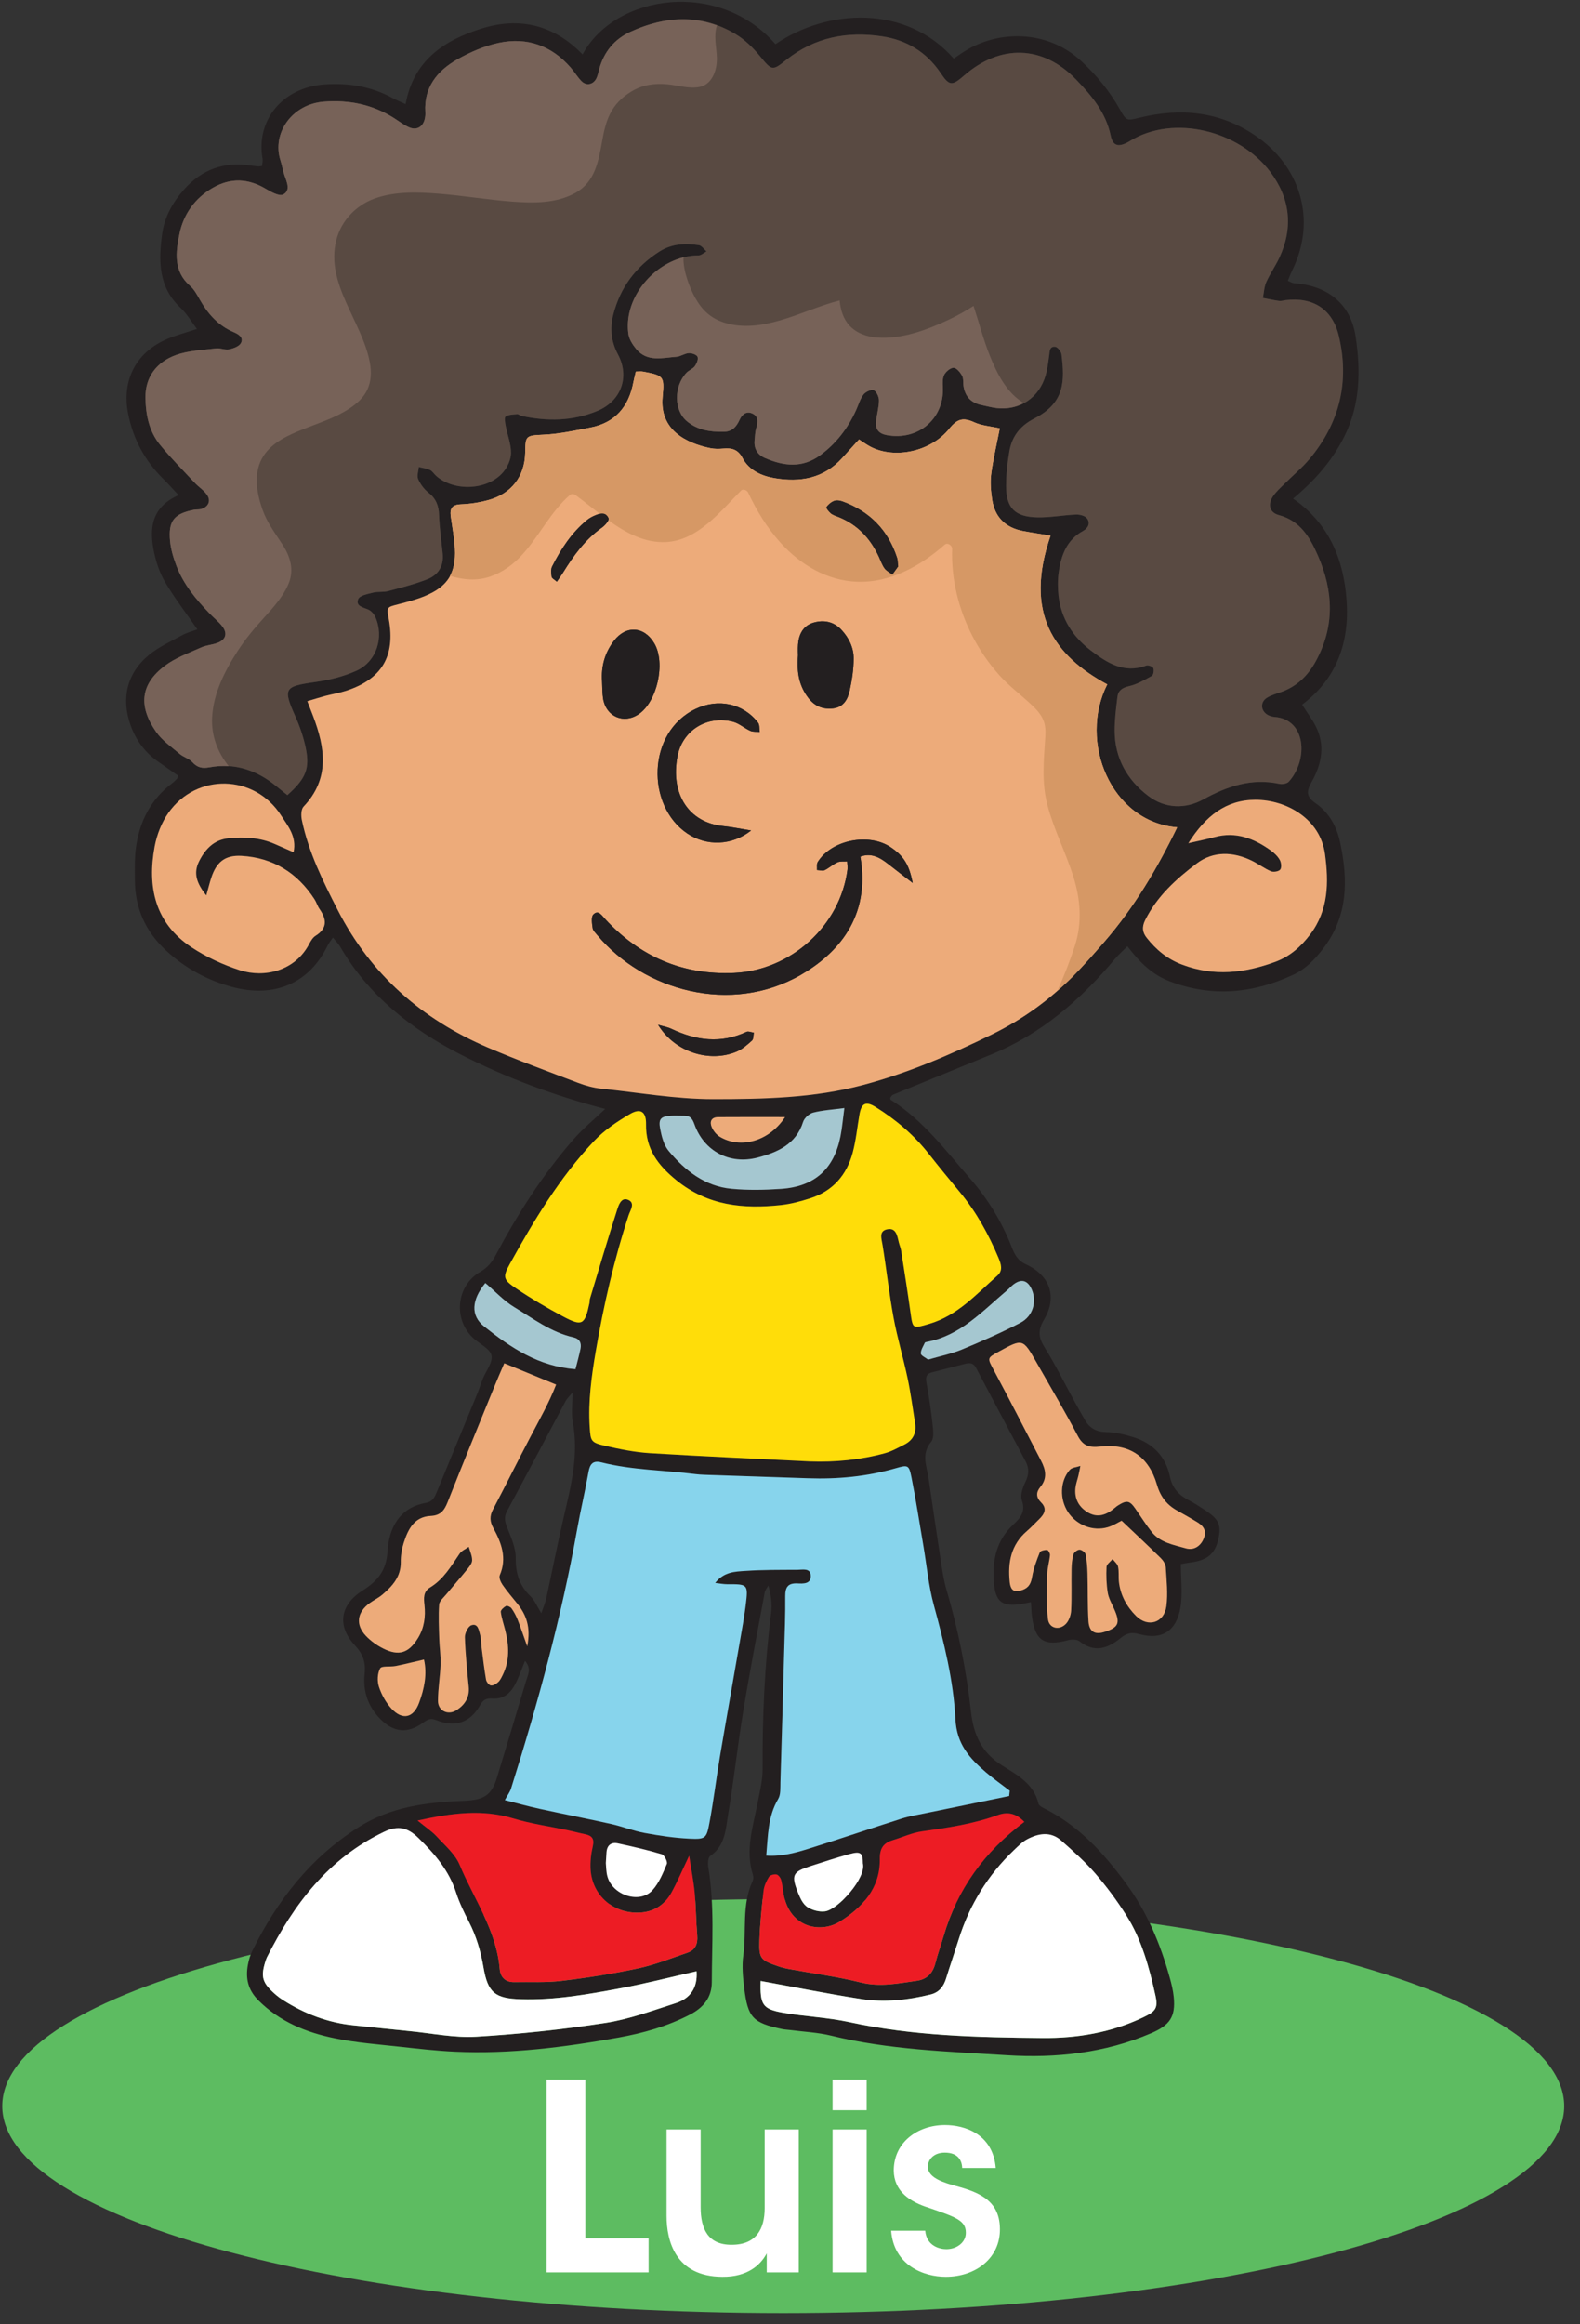 <?xml version="1.0" encoding="UTF-8" standalone="no"?><!DOCTYPE svg PUBLIC "-//W3C//DTD SVG 1.1//EN" "http://www.w3.org/Graphics/SVG/1.1/DTD/svg11.dtd"><svg width="100%" height="100%" viewBox="0 0 85 125" version="1.1" xmlns="http://www.w3.org/2000/svg" xmlns:xlink="http://www.w3.org/1999/xlink" xml:space="preserve" xmlns:serif="http://www.serif.com/" style="fill-rule:evenodd;clip-rule:evenodd;stroke-linejoin:round;stroke-miterlimit:2;"><rect x="0" y="0" width="85" height="125" fill="#333333" stroke="none"/><g><path d="M84.15,113.265c0,6.149 -18.811,11.134 -42.014,11.134c-23.204,0 -42.015,-4.985 -42.015,-11.134c0,-6.149 18.811,-11.134 42.015,-11.134c23.203,0 42.014,4.985 42.014,11.134" style="fill:#5dbc61;fill-rule:nonzero;"/><path d="M42.235,60.075c-1.292,0 -2.449,-0.006 -3.604,0.003c-0.382,0.004 -0.466,0.264 -0.335,0.557c0.088,0.196 0.252,0.396 0.435,0.505c1.117,0.666 2.659,0.236 3.504,-1.065m-19.427,29.175c-0.586,0.136 -1.055,0.255 -1.53,0.349c-0.284,0.056 -0.745,-0.022 -0.827,0.126c-0.148,0.267 -0.164,0.689 -0.065,0.991c0.139,0.422 0.374,0.848 0.675,1.174c0.588,0.636 1.182,0.511 1.487,-0.316c0.276,-0.753 0.441,-1.543 0.26,-2.324m9.785,10.945c0.018,0.172 0.012,0.451 0.081,0.709c0.274,1.026 1.741,1.504 2.427,0.752c0.352,-0.388 0.566,-0.917 0.772,-1.412c0.051,-0.122 -0.132,-0.48 -0.27,-0.521c-0.776,-0.233 -1.568,-0.416 -2.361,-0.586c-0.367,-0.079 -0.591,0.104 -0.615,0.495c-0.009,0.155 -0.019,0.309 -0.034,0.563m13.828,0.019c-0.001,-0.563 -0.116,-0.665 -0.71,-0.505c-0.704,0.19 -1.395,0.423 -2.09,0.644c-0.988,0.315 -1.074,0.482 -0.679,1.466c0.111,0.276 0.265,0.595 0.496,0.745c0.262,0.17 0.648,0.271 0.954,0.227c0.699,-0.1 2.225,-1.801 2.029,-2.577m3.508,-27.094c0.642,-0.187 1.253,-0.308 1.818,-0.542c1.066,-0.44 2.125,-0.906 3.147,-1.438c0.679,-0.352 0.893,-1.141 0.613,-1.786c-0.218,-0.505 -0.56,-0.601 -0.99,-0.272c-0.122,0.093 -0.222,0.215 -0.34,0.314c-1.321,1.109 -2.504,2.434 -4.32,2.772c-0.038,0.008 -0.093,0.02 -0.104,0.046c-0.084,0.192 -0.222,0.39 -0.213,0.58c0.005,0.113 0.247,0.215 0.389,0.326m-23.82,-4.118c-0.74,0.905 -0.805,1.747 -0.068,2.333c1.428,1.137 2.933,2.157 4.919,2.299c0.091,-0.365 0.195,-0.73 0.271,-1.102c0.062,-0.307 -0.054,-0.535 -0.381,-0.608c-1.201,-0.27 -2.167,-1.012 -3.187,-1.628c-0.55,-0.332 -1.001,-0.825 -1.554,-1.294m4.69,5.886c-0.218,0.265 -0.308,0.343 -0.36,0.441c-1.054,1.977 -2.096,3.96 -3.16,5.932c-0.168,0.312 -0.128,0.553 -0.006,0.865c0.209,0.534 0.474,1.1 0.471,1.652c-0.006,0.833 0.197,1.498 0.799,2.074c0.223,0.214 0.345,0.533 0.577,0.905c0.12,-0.35 0.216,-0.56 0.264,-0.781c0.32,-1.469 0.606,-2.946 0.948,-4.41c0.393,-1.679 0.814,-3.345 0.48,-5.097c-0.084,-0.446 -0.013,-0.921 -0.013,-1.581m14.624,-15.298c-0.627,0.085 -1.165,0.114 -1.676,0.245c-0.214,0.055 -0.477,0.29 -0.542,0.498c-0.379,1.212 -1.387,1.642 -2.442,1.919c-1.522,0.401 -2.896,-0.355 -3.407,-1.791c-0.109,-0.306 -0.229,-0.464 -0.55,-0.457c-0.233,0.005 -0.466,-0.013 -0.698,-0.001c-0.554,0.03 -0.699,0.167 -0.591,0.717c0.08,0.408 0.196,0.866 0.451,1.172c0.883,1.06 1.952,1.905 3.383,2.04c0.884,0.084 1.784,0.066 2.671,0.005c1.803,-0.125 2.843,-1.066 3.192,-2.822c0.091,-0.453 0.128,-0.916 0.209,-1.525m9.684,38.39c-0.454,-0.477 -0.918,-0.552 -1.434,-0.364c-1.321,0.48 -2.697,0.68 -4.081,0.876c-0.53,0.075 -1.036,0.313 -1.556,0.47c-0.51,0.153 -0.712,0.443 -0.704,1.018c0.023,1.569 -0.938,2.606 -2.156,3.367c-0.965,0.603 -2.516,0.371 -2.956,-1.204c-0.093,-0.334 -0.107,-0.689 -0.192,-1.025c-0.031,-0.122 -0.148,-0.286 -0.252,-0.308c-0.127,-0.026 -0.349,0.034 -0.409,0.131c-0.139,0.225 -0.26,0.489 -0.29,0.748c-0.1,0.884 -0.192,1.771 -0.221,2.658c-0.033,0.989 0.058,1.075 1.017,1.401c0.182,0.062 0.371,0.11 0.561,0.144c1.295,0.24 2.606,0.412 3.881,0.728c1.03,0.256 2.002,0.049 2.997,-0.091c0.565,-0.079 0.875,-0.414 1.012,-0.96c0.124,-0.488 0.298,-0.962 0.44,-1.446c0.735,-2.507 2.177,-4.517 4.343,-6.143m8.82,-52.631c0.599,-0.138 1.008,-0.218 1.408,-0.327c1.151,-0.314 2.134,0.071 3.046,0.73c0.185,0.133 0.363,0.307 0.47,0.502c0.077,0.142 0.103,0.405 0.02,0.513c-0.079,0.103 -0.361,0.149 -0.498,0.091c-0.353,-0.151 -0.668,-0.391 -1.014,-0.562c-1.015,-0.502 -2.087,-0.532 -2.976,0.138c-1.101,0.831 -2.14,1.766 -2.779,3.054c-0.188,0.379 -0.139,0.668 0.091,0.956c0.512,0.642 1.098,1.135 1.911,1.44c1.707,0.638 3.339,0.452 4.987,-0.15c0.794,-0.29 1.386,-0.81 1.89,-1.478c0.993,-1.315 1.004,-2.792 0.798,-4.32c-0.256,-1.905 -2.083,-2.924 -3.743,-2.923c-1.575,0.002 -2.675,0.86 -3.611,2.336m-48.134,0.484c0.182,-0.848 -0.311,-1.415 -0.662,-1.966c-1.425,-2.236 -4.557,-2.314 -6.075,-0.146c-0.364,0.52 -0.619,1.174 -0.736,1.802c-0.406,2.177 0.019,4.124 1.981,5.421c0.796,0.527 1.699,0.943 2.61,1.236c1.305,0.419 2.949,0.046 3.712,-1.394c0.09,-0.169 0.198,-0.362 0.351,-0.458c0.652,-0.409 0.602,-0.89 0.215,-1.445c-0.11,-0.158 -0.162,-0.354 -0.266,-0.516c-0.922,-1.426 -2.227,-2.239 -3.926,-2.338c-0.886,-0.052 -1.354,0.328 -1.631,1.176c-0.086,0.263 -0.152,0.533 -0.269,0.952c-0.53,-0.667 -0.705,-1.205 -0.383,-1.844c0.333,-0.658 0.807,-1.153 1.575,-1.229c0.857,-0.085 1.707,-0.043 2.512,0.315c0.311,0.139 0.623,0.273 0.992,0.434m11.335,27.484c-0.192,0.449 -0.363,0.834 -0.521,1.224c-0.848,2.082 -1.704,4.161 -2.53,6.252c-0.175,0.445 -0.384,0.709 -0.904,0.734c-0.893,0.042 -1.224,0.725 -1.455,1.449c-0.105,0.328 -0.163,0.687 -0.158,1.032c0.01,0.791 -0.45,1.296 -0.994,1.756c-0.206,0.174 -0.457,0.291 -0.677,0.45c-0.686,0.496 -0.777,1.165 -0.197,1.771c0.261,0.274 0.591,0.508 0.931,0.677c0.839,0.417 1.369,0.238 1.861,-0.564c0.339,-0.553 0.42,-1.155 0.35,-1.791c-0.039,-0.348 -0.069,-0.708 0.301,-0.932c0.726,-0.438 1.134,-1.15 1.593,-1.823c0.108,-0.159 0.325,-0.244 0.491,-0.362c0.066,0.242 0.184,0.486 0.18,0.726c-0.004,0.168 -0.157,0.349 -0.276,0.497c-0.364,0.451 -0.748,0.886 -1.117,1.333c-0.144,0.175 -0.369,0.359 -0.382,0.551c-0.043,0.611 -0.012,1.228 0.007,1.842c0.013,0.454 0.086,0.908 0.071,1.36c-0.022,0.657 -0.139,1.312 -0.141,1.969c-0.002,0.541 0.537,0.8 0.995,0.507c0.453,-0.289 0.715,-0.691 0.658,-1.266c-0.086,-0.884 -0.176,-1.77 -0.205,-2.656c-0.006,-0.221 0.17,-0.583 0.345,-0.645c0.356,-0.125 0.406,0.262 0.473,0.505c0.062,0.221 0.052,0.461 0.081,0.692c0.075,0.575 0.14,1.153 0.239,1.724c0.021,0.122 0.156,0.297 0.26,0.313c0.121,0.019 0.289,-0.082 0.394,-0.178c0.109,-0.1 0.178,-0.251 0.246,-0.389c0.379,-0.773 0.34,-1.573 0.138,-2.38c-0.084,-0.335 -0.2,-0.665 -0.244,-1.005c-0.013,-0.097 0.159,-0.252 0.28,-0.317c0.062,-0.033 0.24,0.045 0.295,0.122c0.133,0.186 0.244,0.394 0.329,0.608c0.161,0.403 0.297,0.816 0.519,1.436c0.201,-1.034 -0.053,-1.696 -0.536,-2.297c-0.267,-0.333 -0.548,-0.656 -0.789,-1.005c-0.1,-0.145 -0.209,-0.389 -0.153,-0.519c0.4,-0.93 0.087,-1.748 -0.351,-2.547c-0.184,-0.337 -0.202,-0.634 -0.018,-0.984c0.687,-1.303 1.341,-2.624 2.026,-3.928c0.481,-0.918 0.996,-1.818 1.374,-2.795c-0.942,-0.388 -1.793,-0.738 -2.789,-1.147m33.212,8.468c-0.191,0.092 -0.454,0.264 -0.743,0.349c-0.801,0.236 -1.673,-0.109 -2.137,-0.808c-0.46,-0.691 -0.44,-1.673 0.09,-2.273c0.12,-0.135 0.378,-0.146 0.572,-0.214c-0.034,0.17 -0.065,0.34 -0.104,0.509c-0.051,0.224 -0.136,0.442 -0.16,0.668c-0.06,0.549 0.146,0.986 0.614,1.29c0.498,0.323 0.957,0.211 1.396,-0.126c0.092,-0.07 0.177,-0.153 0.275,-0.215c0.481,-0.302 0.632,-0.269 0.947,0.187c0.286,0.412 0.553,0.84 0.864,1.232c0.461,0.581 1.181,0.696 1.831,0.884c0.475,0.138 0.849,-0.155 0.995,-0.589c0.142,-0.422 -0.096,-0.656 -0.42,-0.846c-0.334,-0.196 -0.667,-0.395 -1.007,-0.58c-0.574,-0.312 -0.924,-0.754 -1.113,-1.406c-0.438,-1.514 -1.488,-2.227 -3.043,-2.051c-0.589,0.066 -0.927,-0.027 -1.216,-0.575c-0.705,-1.335 -1.471,-2.639 -2.22,-3.951c-0.736,-1.29 -0.741,-1.287 -2.035,-0.576c-0.64,0.351 -0.613,0.336 -0.242,1.03c0.857,1.605 1.688,3.226 2.526,4.842c0.246,0.474 0.344,0.944 -0.044,1.407c-0.231,0.276 -0.235,0.554 0.039,0.824c0.334,0.329 0.19,0.623 -0.093,0.897c-0.223,0.216 -0.433,0.446 -0.668,0.648c-0.854,0.733 -1.034,1.687 -0.923,2.739c0.051,0.477 0.267,0.59 0.706,0.421c0.333,-0.129 0.439,-0.359 0.498,-0.702c0.077,-0.45 0.243,-0.889 0.414,-1.315c0.034,-0.087 0.258,-0.134 0.394,-0.13c0.057,0.002 0.163,0.185 0.154,0.278c-0.031,0.344 -0.142,0.684 -0.149,1.027c-0.017,0.807 -0.058,1.622 0.04,2.418c0.062,0.504 0.619,0.625 0.973,0.246c0.164,-0.176 0.262,-0.472 0.275,-0.719c0.036,-0.736 0.007,-1.474 0.02,-2.211c0.005,-0.268 0.028,-0.544 0.103,-0.799c0.032,-0.112 0.211,-0.25 0.325,-0.252c0.112,-0.002 0.305,0.138 0.327,0.243c0.069,0.338 0.094,0.688 0.104,1.034c0.023,0.853 -0.001,1.708 0.051,2.559c0.036,0.577 0.338,0.75 0.856,0.588c0.774,-0.243 0.868,-0.479 0.517,-1.254c-0.128,-0.282 -0.289,-0.564 -0.336,-0.862c-0.073,-0.453 -0.089,-0.922 -0.066,-1.381c0.007,-0.146 0.213,-0.283 0.329,-0.424c0.102,0.136 0.261,0.261 0.293,0.412c0.056,0.262 0.015,0.542 0.045,0.811c0.08,0.724 0.422,1.337 0.922,1.837c0.64,0.64 1.517,0.373 1.632,-0.525c0.088,-0.683 0.009,-1.391 -0.033,-2.086c-0.01,-0.171 -0.134,-0.367 -0.263,-0.494c-0.681,-0.67 -1.38,-1.321 -2.112,-2.016m-23.265,18.019c-0.369,0.775 -0.627,1.378 -0.939,1.952c-0.353,0.652 -0.907,1.046 -1.67,1.099c-1.423,0.099 -2.596,-0.886 -2.692,-2.304c-0.028,-0.418 0.024,-0.854 0.118,-1.263c0.095,-0.414 -0.063,-0.573 -0.428,-0.647c-0.303,-0.062 -0.602,-0.144 -0.904,-0.208c-0.982,-0.21 -1.985,-0.349 -2.943,-0.638c-1.652,-0.5 -3.258,-0.302 -5.155,0.113c0.454,0.373 0.778,0.584 1.032,0.86c0.443,0.483 0.991,0.945 1.233,1.524c0.772,1.846 1.983,3.528 2.157,5.606c0.037,0.43 0.301,0.709 0.776,0.701c0.852,-0.015 1.713,0.035 2.555,-0.067c1.381,-0.167 2.76,-0.384 4.119,-0.674c0.901,-0.193 1.77,-0.542 2.646,-0.841c0.425,-0.145 0.566,-0.469 0.529,-0.918c-0.065,-0.77 -0.066,-1.545 -0.138,-2.315c-0.056,-0.607 -0.178,-1.209 -0.296,-1.98m3.846,6.733c-0.039,1.27 0.094,1.509 1.198,1.705c1.179,0.208 2.392,0.25 3.56,0.505c3.433,0.748 6.919,0.825 10.403,0.857c1.866,0.017 3.703,-0.291 5.419,-1.112c0.651,-0.312 0.81,-0.48 0.663,-1.15c-0.334,-1.516 -0.738,-3.02 -1.578,-4.347c-0.497,-0.783 -1.054,-1.538 -1.661,-2.238c-0.553,-0.638 -1.194,-1.204 -1.828,-1.767c-0.576,-0.512 -1.229,-0.397 -1.843,-0.071c-0.268,0.142 -0.49,0.377 -0.714,0.59c-1.405,1.338 -2.384,2.942 -2.964,4.792c-0.221,0.702 -0.462,1.397 -0.678,2.1c-0.135,0.441 -0.381,0.755 -0.845,0.867c-1.217,0.296 -2.456,0.436 -3.692,0.245c-1.796,-0.277 -3.579,-0.638 -5.44,-0.976m-3.447,-0.522c-1.431,0.323 -2.776,0.671 -4.139,0.924c-1.75,0.326 -3.507,0.636 -5.304,0.582c-1.381,-0.041 -1.785,-0.332 -2.021,-1.715c-0.146,-0.851 -0.379,-1.654 -0.771,-2.423c-0.264,-0.517 -0.523,-1.045 -0.7,-1.596c-0.383,-1.189 -1.154,-2.084 -2.023,-2.935c-0.567,-0.555 -1.083,-0.706 -1.853,-0.339c-2.998,1.434 -4.86,3.895 -6.305,6.758c-0.018,0.035 -0.033,0.071 -0.045,0.108c-0.313,0.939 -0.224,1.255 0.548,1.92c0.117,0.1 0.245,0.191 0.375,0.273c1.164,0.737 2.419,1.215 3.799,1.352c1.003,0.099 2.004,0.213 3.007,0.31c1.195,0.116 2.4,0.371 3.585,0.3c2.316,-0.139 4.633,-0.387 6.928,-0.739c1.289,-0.198 2.541,-0.665 3.793,-1.064c0.777,-0.247 1.189,-0.814 1.126,-1.716m6.091,-27.419c1.368,0.049 2.716,-0.083 4.035,-0.44c0.365,-0.099 0.708,-0.293 1.051,-0.464c0.472,-0.237 0.661,-0.632 0.579,-1.152c-0.128,-0.801 -0.233,-1.609 -0.4,-2.402c-0.232,-1.098 -0.556,-2.178 -0.76,-3.28c-0.239,-1.292 -0.381,-2.602 -0.591,-3.9c-0.058,-0.356 -0.214,-0.762 0.27,-0.849c0.459,-0.083 0.522,0.355 0.604,0.698c0.035,0.151 0.101,0.296 0.125,0.448c0.174,1.11 0.35,2.219 0.505,3.332c0.124,0.888 0.107,0.875 1.008,0.611c1.523,-0.446 2.538,-1.601 3.666,-2.596c0.313,-0.277 0.197,-0.624 0.053,-0.966c-0.529,-1.26 -1.183,-2.442 -2.054,-3.501c-0.566,-0.688 -1.136,-1.374 -1.686,-2.076c-0.801,-1.021 -1.774,-1.846 -2.868,-2.526c-0.532,-0.331 -0.763,-0.196 -0.868,0.416c-0.118,0.685 -0.184,1.384 -0.365,2.052c-0.323,1.199 -1.072,2.056 -2.279,2.442c-0.514,0.164 -1.046,0.31 -1.58,0.367c-2.018,0.217 -3.924,0.036 -5.608,-1.326c-1.003,-0.811 -1.671,-1.688 -1.647,-3.024c0.012,-0.673 -0.292,-0.884 -0.867,-0.546c-0.695,0.408 -1.392,0.877 -1.939,1.46c-1.843,1.965 -3.228,4.261 -4.524,6.605c-0.395,0.715 -0.355,0.845 0.365,1.329c0.803,0.54 1.643,1.034 2.497,1.49c1.034,0.551 1.175,0.461 1.423,-0.719c0.016,-0.075 0.005,-0.157 0.027,-0.231c0.48,-1.593 0.95,-3.19 1.459,-4.773c0.082,-0.253 0.218,-0.711 0.602,-0.544c0.39,0.169 0.107,0.562 0.021,0.824c-0.785,2.399 -1.347,4.85 -1.772,7.334c-0.229,1.34 -0.41,2.683 -0.323,4.048c0.048,0.766 0.06,0.843 0.835,1.021c0.791,0.181 1.597,0.344 2.405,0.393c2.865,0.176 5.733,0.3 8.601,0.445m10.724,17.994c0.01,-0.095 0.021,-0.19 0.032,-0.285c-0.426,-0.327 -0.868,-0.636 -1.274,-0.985c-0.88,-0.755 -1.582,-1.518 -1.648,-2.859c-0.103,-2.082 -0.612,-4.126 -1.165,-6.149c-0.283,-1.039 -0.379,-2.129 -0.561,-3.195c-0.209,-1.22 -0.395,-2.445 -0.637,-3.658c-0.134,-0.673 -0.183,-0.688 -0.852,-0.495c-1.544,0.445 -3.117,0.593 -4.717,0.537c-1.862,-0.066 -3.725,-0.125 -5.587,-0.188c-0.155,-0.005 -0.311,-0.016 -0.465,-0.035c-1.688,-0.214 -3.404,-0.212 -5.066,-0.632c-0.448,-0.113 -0.614,0.088 -0.689,0.517c-0.18,1.029 -0.425,2.046 -0.609,3.074c-0.845,4.735 -2.114,9.362 -3.556,13.945c-0.061,0.194 -0.193,0.366 -0.336,0.629c0.669,0.169 1.263,0.335 1.865,0.467c1.285,0.28 2.577,0.53 3.861,0.818c0.604,0.134 1.187,0.369 1.795,0.48c0.796,0.147 1.603,0.27 2.41,0.308c0.866,0.04 0.919,-0.011 1.078,-0.858c0.22,-1.178 0.362,-2.371 0.562,-3.553c0.347,-2.059 0.714,-4.114 1.069,-6.172c0.112,-0.647 0.234,-1.295 0.315,-1.947c0.142,-1.159 0.13,-1.158 -1.001,-1.155c-0.18,0.001 -0.361,-0.037 -0.638,-0.068c0.472,-0.607 1.078,-0.611 1.631,-0.648c0.929,-0.063 1.863,-0.054 2.795,-0.058c0.285,-0.002 0.713,-0.118 0.717,0.34c0.003,0.426 -0.414,0.408 -0.711,0.393c-0.517,-0.027 -0.666,0.2 -0.661,0.69c0.01,0.97 -0.03,1.94 -0.056,2.91c-0.065,2.363 -0.131,4.726 -0.205,7.088c-0.009,0.304 0.023,0.662 -0.119,0.901c-0.562,0.941 -0.546,1.973 -0.644,3.049c0.844,0.054 1.587,-0.155 2.317,-0.384c1.661,-0.521 3.311,-1.082 4.97,-1.609c0.405,-0.129 0.83,-0.197 1.247,-0.283c1.511,-0.312 3.022,-0.62 4.533,-0.93m-37.755,-58.879c0.141,0.364 0.226,0.578 0.308,0.794c0.649,1.709 0.916,3.369 -0.51,4.875c-0.138,0.145 -0.141,0.496 -0.092,0.728c0.361,1.724 1.133,3.282 1.932,4.84c1.779,3.468 4.523,5.867 8.067,7.384c1.604,0.687 3.245,1.29 4.876,1.91c0.396,0.15 0.82,0.264 1.24,0.307c2.001,0.205 3.982,0.563 6.011,0.563c2.723,-0.001 5.417,-0.055 8.077,-0.765c2.416,-0.645 4.679,-1.619 6.917,-2.713c1.631,-0.798 3.062,-1.826 4.33,-3.098c0.602,-0.603 1.165,-1.247 1.724,-1.892c1.605,-1.85 2.84,-3.935 3.914,-6.148c-3.579,-0.298 -5.319,-4.619 -3.761,-7.689c-2.879,-1.554 -4.487,-3.845 -3.05,-8c-0.496,-0.082 -0.99,-0.154 -1.479,-0.247c-0.944,-0.179 -1.522,-0.745 -1.664,-1.696c-0.068,-0.453 -0.11,-0.928 -0.05,-1.377c0.11,-0.822 0.304,-1.632 0.462,-2.45c-0.483,-0.108 -0.965,-0.139 -1.376,-0.326c-0.584,-0.266 -0.904,-0.199 -1.339,0.343c-0.999,1.249 -2.942,1.639 -4.228,0.978c-0.224,-0.115 -0.429,-0.269 -0.629,-0.396c-0.346,0.382 -0.632,0.697 -0.918,1.012c-0.992,1.09 -2.261,1.302 -3.627,1.069c-0.697,-0.119 -1.376,-0.421 -1.722,-1.08c-0.252,-0.479 -0.584,-0.551 -1.041,-0.512c-0.231,0.02 -0.472,0.023 -0.697,-0.023c-1.281,-0.266 -2.732,-0.966 -2.563,-2.751c0.108,-1.141 0.048,-1.148 -1.054,-1.363c-0.109,-0.021 -0.226,-0.003 -0.386,-0.003c-0.046,0.199 -0.096,0.38 -0.13,0.564c-0.246,1.313 -0.968,2.186 -2.313,2.446c-0.835,0.163 -1.678,0.345 -2.524,0.384c-0.97,0.045 -0.97,0.064 -0.984,0.964c-0.021,1.285 -0.751,2.211 -1.973,2.549c-0.482,0.134 -0.99,0.214 -1.489,0.232c-0.487,0.018 -0.599,0.24 -0.541,0.659c0.079,0.575 0.191,1.149 0.22,1.728c0.066,1.317 -0.385,2.03 -1.601,2.538c-0.463,0.193 -0.955,0.321 -1.442,0.447c-0.628,0.162 -0.631,0.149 -0.511,0.813c0.359,1.975 -0.375,3.215 -2.292,3.84c-0.367,0.12 -0.753,0.18 -1.127,0.278c-0.292,0.077 -0.58,0.17 -0.965,0.284m-1.074,5.052c1.001,-0.896 1.224,-1.432 0.98,-2.576c-0.12,-0.563 -0.31,-1.12 -0.545,-1.646c-0.68,-1.524 -0.609,-1.624 1.057,-1.86c0.757,-0.107 1.532,-0.294 2.224,-0.608c1.082,-0.491 1.498,-1.798 1.02,-2.882c-0.071,-0.161 -0.22,-0.333 -0.376,-0.404c-0.28,-0.127 -0.704,-0.183 -0.546,-0.57c0.079,-0.194 0.509,-0.273 0.796,-0.346c0.26,-0.066 0.55,-0.013 0.809,-0.082c0.707,-0.187 1.422,-0.368 2.103,-0.632c0.593,-0.231 0.902,-0.715 0.834,-1.386c-0.071,-0.692 -0.171,-1.383 -0.195,-2.076c-0.018,-0.504 -0.166,-0.882 -0.572,-1.2c-0.235,-0.184 -0.434,-0.455 -0.554,-0.729c-0.077,-0.178 0.018,-0.431 0.036,-0.65c0.202,0.05 0.417,0.073 0.601,0.16c0.133,0.063 0.219,0.217 0.335,0.32c0.961,0.848 2.747,0.78 3.588,-0.187c0.239,-0.272 0.431,-0.684 0.437,-1.035c0.008,-0.483 -0.191,-0.966 -0.283,-1.452c-0.034,-0.176 -0.087,-0.466 -0.007,-0.52c0.164,-0.11 0.41,-0.107 0.625,-0.128c0.067,-0.007 0.137,0.074 0.211,0.09c1.395,0.305 2.773,0.29 4.109,-0.268c1.267,-0.53 1.744,-1.823 1.099,-3.033c-0.37,-0.693 -0.442,-1.402 -0.254,-2.139c0.372,-1.457 1.21,-2.58 2.478,-3.391c0.664,-0.425 1.39,-0.462 2.132,-0.346c0.149,0.024 0.272,0.219 0.406,0.335c-0.143,0.075 -0.287,0.217 -0.43,0.216c-2.134,-0.004 -4.081,2.161 -3.768,4.241c0.042,0.278 0.226,0.561 0.412,0.786c0.595,0.724 1.41,0.477 2.168,0.423c0.224,-0.016 0.437,-0.182 0.661,-0.196c0.162,-0.01 0.424,0.078 0.474,0.194c0.055,0.129 -0.043,0.367 -0.144,0.506c-0.109,0.149 -0.321,0.218 -0.452,0.357c-0.691,0.734 -0.678,2.024 0.028,2.609c0.57,0.473 1.25,0.575 1.968,0.565c0.466,-0.005 0.695,-0.275 0.865,-0.651c0.127,-0.279 0.35,-0.461 0.646,-0.349c0.361,0.138 0.354,0.447 0.252,0.783c-0.067,0.218 -0.073,0.457 -0.094,0.687c-0.041,0.442 0.166,0.766 0.553,0.935c1.009,0.441 2.008,0.563 2.976,-0.145c0.87,-0.637 1.493,-1.458 1.934,-2.43c0.128,-0.283 0.213,-0.597 0.396,-0.836c0.111,-0.146 0.423,-0.29 0.552,-0.232c0.151,0.069 0.283,0.359 0.281,0.552c-0.003,0.381 -0.12,0.761 -0.158,1.144c-0.042,0.412 0.156,0.643 0.577,0.72c1.694,0.312 3.096,-0.884 3.02,-2.577c-0.011,-0.226 -0.025,-0.486 0.074,-0.671c0.093,-0.175 0.338,-0.379 0.507,-0.37c0.162,0.007 0.356,0.247 0.453,0.429c0.085,0.158 0.046,0.38 0.078,0.571c0.092,0.563 0.427,0.893 0.984,1.004c0.267,0.053 0.531,0.129 0.8,0.16c1.247,0.141 2.292,-0.559 2.636,-1.779c0.095,-0.333 0.133,-0.682 0.183,-1.026c0.033,-0.226 0.007,-0.524 0.327,-0.491c0.13,0.013 0.321,0.255 0.339,0.41c0.167,1.397 0.207,2.591 -1.46,3.446c-0.773,0.397 -1.203,0.96 -1.344,1.764c-0.105,0.607 -0.173,1.227 -0.176,1.842c-0.004,1.203 0.463,1.687 1.689,1.711c0.69,0.014 1.382,-0.122 2.075,-0.15c0.199,-0.008 0.486,0.066 0.59,0.207c0.186,0.251 0.065,0.52 -0.217,0.674c-0.876,0.481 -1.176,1.311 -1.306,2.218c-0.06,0.418 -0.057,0.857 -0.009,1.278c0.14,1.223 0.77,2.193 1.727,2.925c0.87,0.664 1.789,1.265 2.988,0.818c0.103,-0.038 0.341,0.047 0.38,0.135c0.05,0.112 0.01,0.372 -0.075,0.42c-0.391,0.219 -0.796,0.454 -1.226,0.553c-0.362,0.083 -0.583,0.23 -0.625,0.569c-0.076,0.61 -0.154,1.227 -0.151,1.84c0.007,1.458 0.664,2.625 1.802,3.491c0.914,0.695 2.007,0.717 2.954,0.196c1.31,-0.72 2.611,-1.16 4.11,-0.842c0.157,0.033 0.41,-0.013 0.507,-0.121c1.063,-1.188 0.923,-3.361 -0.771,-3.476c-0.113,-0.008 -0.231,-0.043 -0.333,-0.093c-0.408,-0.203 -0.463,-0.691 -0.084,-0.934c0.223,-0.144 0.494,-0.218 0.749,-0.306c0.852,-0.295 1.447,-0.868 1.878,-1.649c1.041,-1.882 0.958,-3.791 0.121,-5.702c-0.426,-0.969 -0.94,-1.862 -2.1,-2.174c-0.508,-0.137 -0.608,-0.575 -0.312,-1.015c0.172,-0.253 0.412,-0.463 0.631,-0.682c0.439,-0.439 0.925,-0.837 1.323,-1.31c1.631,-1.941 2.169,-4.17 1.583,-6.633c-0.342,-1.437 -1.387,-2.096 -2.865,-1.918c-0.115,0.014 -0.235,0.055 -0.346,0.04c-0.293,-0.041 -0.582,-0.105 -0.872,-0.16c0.057,-0.286 0.066,-0.594 0.182,-0.854c0.205,-0.459 0.504,-0.875 0.714,-1.332c0.749,-1.629 0.562,-3.188 -0.506,-4.601c-1.678,-2.22 -5.197,-3.09 -7.527,-1.662c-0.611,0.375 -0.933,0.296 -1.052,-0.28c-0.257,-1.244 -1.034,-2.16 -1.867,-3.022c-1.783,-1.844 -4.069,-1.905 -6.013,-0.215c-0.651,0.566 -0.795,0.575 -1.264,-0.124c-0.764,-1.137 -1.839,-1.782 -3.158,-1.98c-1.872,-0.28 -3.625,0.047 -5.145,1.264c-0.769,0.616 -0.777,0.584 -1.439,-0.218c-0.363,-0.439 -0.794,-0.863 -1.278,-1.155c-1.853,-1.117 -3.773,-1.008 -5.679,-0.131c-0.85,0.392 -1.412,1.071 -1.668,1.986c-0.051,0.185 -0.082,0.384 -0.173,0.548c-0.173,0.313 -0.533,0.373 -0.781,0.123c-0.217,-0.219 -0.377,-0.493 -0.579,-0.727c-1.032,-1.188 -2.351,-1.659 -3.87,-1.338c-0.782,0.165 -1.556,0.501 -2.253,0.9c-1.062,0.606 -1.786,1.492 -1.704,2.825c0.007,0.115 -0.001,0.234 -0.025,0.347c-0.095,0.452 -0.444,0.655 -0.863,0.465c-0.28,-0.126 -0.529,-0.321 -0.79,-0.487c-1.157,-0.735 -2.413,-0.991 -3.78,-0.887c-1.71,0.13 -2.812,1.7 -2.332,3.17c0.084,0.258 0.123,0.53 0.211,0.786c0.128,0.37 0.347,0.817 -0.068,1.039c-0.199,0.106 -0.638,-0.128 -0.916,-0.296c-0.954,-0.572 -1.9,-0.621 -2.869,-0.065c-0.966,0.556 -1.577,1.422 -1.793,2.472c-0.199,0.967 -0.346,2.004 0.57,2.799c0.226,0.197 0.38,0.489 0.532,0.757c0.433,0.759 0.988,1.38 1.812,1.73c0.255,0.109 0.554,0.284 0.392,0.59c-0.095,0.18 -0.407,0.292 -0.64,0.34c-0.217,0.045 -0.465,-0.081 -0.69,-0.053c-0.726,0.09 -1.485,0.112 -2.161,0.355c-1.028,0.369 -1.664,1.175 -1.646,2.305c0.014,0.894 0.193,1.798 0.779,2.517c0.586,0.718 1.242,1.377 1.876,2.054c0.21,0.225 0.486,0.397 0.658,0.644c0.233,0.336 0.059,0.677 -0.35,0.773c-0.112,0.026 -0.234,0.008 -0.347,0.03c-1.075,0.21 -1.394,0.594 -1.292,1.679c0.043,0.454 0.18,0.911 0.344,1.341c0.381,0.996 1.055,1.802 1.786,2.56c0.215,0.224 0.461,0.421 0.658,0.66c0.315,0.383 0.227,0.742 -0.225,0.915c-0.288,0.11 -0.615,0.125 -0.894,0.252c-0.666,0.301 -1.382,0.555 -1.956,0.989c-1.306,0.988 -1.431,2.16 -0.46,3.553c0.324,0.464 0.827,0.808 1.268,1.184c0.205,0.173 0.505,0.247 0.679,0.44c0.271,0.3 0.536,0.349 0.925,0.278c1.344,-0.247 2.528,0.148 3.574,1.003c0.205,0.167 0.413,0.333 0.612,0.494m17.097,16.875c-2.727,-0.713 -5.359,-1.686 -7.834,-2.959c-2.604,-1.339 -4.899,-3.147 -6.417,-5.757c-0.093,-0.16 -0.231,-0.294 -0.396,-0.5c-0.123,0.182 -0.217,0.291 -0.278,0.417c-0.983,2.038 -2.864,2.855 -5.154,2.235c-1.341,-0.363 -2.516,-1.009 -3.535,-1.946c-1.118,-1.028 -1.686,-2.303 -1.686,-3.821c0,-0.582 -0.022,-1.17 0.06,-1.743c0.197,-1.396 0.801,-2.584 1.956,-3.45c0.091,-0.069 0.173,-0.154 0.253,-0.238c0.023,-0.025 0.024,-0.072 0.053,-0.163c-0.359,-0.252 -0.734,-0.513 -1.107,-0.777c-0.687,-0.487 -1.16,-1.138 -1.444,-1.926c-0.52,-1.445 -0.202,-2.809 0.984,-3.785c0.531,-0.436 1.181,-0.732 1.791,-1.064c0.265,-0.145 0.568,-0.221 0.816,-0.314c-0.596,-0.858 -1.21,-1.658 -1.723,-2.517c-0.292,-0.489 -0.487,-1.062 -0.606,-1.622c-0.267,-1.262 -0.167,-2.427 1.318,-3.078c-0.308,-0.327 -0.551,-0.604 -0.813,-0.862c-0.999,-0.981 -1.632,-2.151 -1.903,-3.527c-0.356,-1.809 0.439,-3.326 2.159,-4.035c0.463,-0.191 0.951,-0.32 1.543,-0.516c-0.313,-0.411 -0.544,-0.822 -0.873,-1.127c-1.211,-1.125 -1.197,-2.552 -0.995,-3.999c0.126,-0.896 0.568,-1.689 1.174,-2.371c0.948,-1.068 2.13,-1.507 3.548,-1.296c0.153,0.023 0.308,0.039 0.461,0.053c0.038,0.004 0.077,-0.009 0.188,-0.025c0.01,-0.123 0.05,-0.267 0.027,-0.399c-0.361,-2.029 1.055,-3.836 3.362,-3.988c1.27,-0.083 2.476,0.109 3.604,0.72c0.231,0.125 0.477,0.225 0.731,0.344c0.42,-2.342 2.054,-3.426 4.073,-4.063c2.069,-0.652 3.915,-0.195 5.446,1.389c1.763,-3.262 7.356,-4.038 10.378,-0.551c2.8,-1.916 7.034,-2.138 9.59,0.774c0.212,-0.142 0.427,-0.296 0.653,-0.434c1.775,-1.085 4.361,-1.116 6.17,0.534c0.836,0.764 1.55,1.628 2.108,2.62c0.362,0.645 0.371,0.629 1.067,0.459c2.209,-0.539 4.301,-0.345 6.232,0.964c2.358,1.599 3.349,4.47 1.975,7.258c-0.083,0.169 -0.148,0.349 -0.232,0.549c0.149,0.059 0.247,0.127 0.349,0.134c1.778,0.121 3.032,1.096 3.298,2.857c0.273,1.809 0.257,3.635 -0.593,5.353c-0.649,1.314 -1.586,2.382 -2.772,3.37c1.935,1.334 2.72,3.266 2.879,5.459c0.162,2.252 -0.514,4.215 -2.391,5.622c0.294,0.476 0.635,0.897 0.832,1.377c0.399,0.969 0.166,1.923 -0.326,2.789c-0.284,0.499 -0.288,0.784 0.219,1.136c0.725,0.503 1.141,1.253 1.324,2.124c0.42,1.997 0.428,3.916 -0.888,5.654c-0.458,0.605 -0.961,1.133 -1.64,1.447c-2.169,1.007 -4.384,1.221 -6.663,0.344c-0.942,-0.362 -1.614,-1.037 -2.258,-1.876c-0.261,0.263 -0.487,0.46 -0.677,0.687c-1.848,2.201 -3.973,4.039 -6.669,5.14c-1.758,0.718 -3.517,1.438 -5.274,2.161c-0.058,0.025 -0.092,0.106 -0.138,0.16c0.008,0.037 0.003,0.093 0.025,0.107c1.74,1.096 2.955,2.726 4.277,4.242c0.949,1.087 1.695,2.312 2.226,3.663c0.152,0.386 0.304,0.727 0.769,0.942c1.301,0.603 1.703,1.746 0.98,2.969c-0.364,0.616 -0.289,1 0.052,1.544c0.555,0.886 1.018,1.83 1.522,2.748c0.205,0.374 0.409,0.749 0.624,1.116c0.254,0.436 0.609,0.639 1.145,0.647c0.491,0.008 0.994,0.128 1.468,0.276c1.043,0.326 1.736,1.045 1.956,2.112c0.134,0.652 0.504,1.015 1.048,1.294c0.275,0.141 0.534,0.316 0.795,0.484c0.795,0.513 0.937,0.818 0.759,1.609c-0.173,0.768 -0.598,1.123 -1.467,1.232c-0.183,0.023 -0.365,0.061 -0.545,0.091c0,0.824 0.103,1.607 -0.024,2.351c-0.212,1.245 -0.996,1.746 -2.185,1.421c-0.445,-0.123 -0.696,-0.065 -1.027,0.204c-0.681,0.554 -1.406,0.822 -2.215,0.176c-0.136,-0.109 -0.425,-0.109 -0.616,-0.058c-1.287,0.345 -1.78,0.027 -1.945,-1.301c-0.028,-0.224 -0.033,-0.45 -0.053,-0.745c-0.214,0.042 -0.353,0.074 -0.493,0.096c-1.064,0.165 -1.419,-0.104 -1.503,-1.187c-0.09,-1.172 0.147,-2.242 1.049,-3.082c0.377,-0.351 0.677,-0.687 0.461,-1.3c-0.097,-0.278 0.043,-0.693 0.189,-0.99c0.191,-0.39 0.209,-0.734 0.013,-1.104c-0.89,-1.679 -1.784,-3.356 -2.67,-5.037c-0.137,-0.26 -0.335,-0.279 -0.584,-0.214c-0.599,0.157 -1.201,0.304 -1.8,0.463c-0.273,0.073 -0.337,0.245 -0.286,0.528c0.129,0.723 0.244,1.451 0.322,2.181c0.036,0.342 0.113,0.808 -0.065,1.021c-0.555,0.663 -0.233,1.316 -0.137,1.98c0.222,1.532 0.447,3.063 0.682,4.592c0.071,0.459 0.143,0.923 0.273,1.367c0.637,2.161 1.076,4.364 1.327,6.598c0.138,1.227 0.57,2.176 1.671,2.871c0.79,0.5 1.708,0.974 1.955,2.052c0.032,0.139 0.287,0.243 0.455,0.33c1.765,0.923 3.043,2.325 4.222,3.915c1.164,1.57 1.88,3.285 2.39,5.125c0.094,0.336 0.177,0.68 0.211,1.025c0.109,1.081 -0.219,1.526 -1.221,1.955c-2.485,1.065 -5.103,1.346 -7.75,1.181c-3.167,-0.197 -6.352,-0.292 -9.462,-1.053c-0.711,-0.174 -1.458,-0.206 -2.188,-0.302c-0.154,-0.02 -0.311,-0.024 -0.462,-0.057c-1.557,-0.33 -1.831,-0.61 -2.025,-2.206c-0.069,-0.575 -0.127,-1.172 -0.049,-1.739c0.185,-1.336 -0.099,-2.732 0.505,-4.015c0.043,-0.092 0.045,-0.227 0.014,-0.326c-0.423,-1.327 0.003,-2.594 0.253,-3.877c0.118,-0.604 0.271,-1.218 0.268,-1.827c-0.016,-2.797 0.107,-5.582 0.455,-8.358c0.061,-0.484 0.008,-0.981 -0.146,-1.501c-0.067,0.124 -0.171,0.243 -0.196,0.375c-0.394,2.131 -0.806,4.259 -1.157,6.397c-0.302,1.831 -0.498,3.679 -0.807,5.509c-0.136,0.813 -0.149,1.714 -0.973,2.27c-0.122,0.082 -0.128,0.426 -0.093,0.633c0.336,2.043 0.187,4.1 0.184,6.151c-0.001,0.813 -0.444,1.361 -1.166,1.736c-1.221,0.635 -2.536,1.005 -3.866,1.243c-2.902,0.518 -5.827,0.896 -8.788,0.758c-0.967,-0.045 -1.931,-0.153 -2.893,-0.26c-1.194,-0.132 -2.399,-0.22 -3.572,-0.461c-1.533,-0.315 -2.96,-0.891 -4.109,-2.042c-0.563,-0.564 -0.696,-1.184 -0.564,-1.908c0.048,-0.264 0.129,-0.532 0.248,-0.773c1.332,-2.689 3.107,-4.974 5.689,-6.618c1.754,-1.116 3.673,-1.351 5.652,-1.428c1.09,-0.042 1.512,-0.275 1.807,-1.239c0.534,-1.74 1.053,-3.485 1.576,-5.229c0.095,-0.318 0.296,-0.639 -0.062,-1.062c-0.16,0.396 -0.286,0.738 -0.437,1.07c-0.256,0.563 -0.629,1.007 -1.314,0.955c-0.323,-0.025 -0.505,0.069 -0.656,0.34c-0.541,0.974 -1.362,1.226 -2.369,0.823c-0.315,-0.127 -0.472,-0.032 -0.713,0.142c-0.821,0.592 -1.564,0.529 -2.278,-0.184c-0.67,-0.67 -0.963,-1.501 -0.862,-2.44c0.066,-0.617 -0.077,-1.064 -0.53,-1.548c-0.968,-1.033 -0.788,-2.172 0.405,-2.928c0.802,-0.51 1.293,-1.061 1.357,-2.119c0.075,-1.235 0.621,-2.349 2.062,-2.607c0.387,-0.069 0.488,-0.344 0.605,-0.626c0.727,-1.757 1.45,-3.515 2.172,-5.273c0.103,-0.252 0.182,-0.513 0.282,-0.765c0.172,-0.428 0.553,-0.898 0.471,-1.267c-0.081,-0.362 -0.635,-0.614 -0.973,-0.923c-1.096,-1.005 -0.931,-2.824 0.373,-3.573c0.408,-0.234 0.634,-0.534 0.837,-0.914c1.17,-2.197 2.507,-4.285 4.14,-6.169c0.526,-0.606 1.157,-1.121 1.739,-1.676" style="fill:#231f20;fill-rule:nonzero;"/><path d="M15.46,42.762c-0.199,-0.161 -0.407,-0.326 -0.612,-0.494c-1.046,-0.854 -2.23,-1.25 -3.575,-1.003c-0.388,0.072 -0.653,0.023 -0.924,-0.277c-0.174,-0.194 -0.474,-0.268 -0.679,-0.441c-0.441,-0.375 -0.944,-0.72 -1.268,-1.184c-0.971,-1.392 -0.846,-2.564 0.46,-3.553c0.574,-0.434 1.29,-0.687 1.956,-0.989c0.279,-0.126 0.606,-0.141 0.894,-0.251c0.452,-0.173 0.54,-0.532 0.225,-0.916c-0.197,-0.239 -0.443,-0.435 -0.658,-0.659c-0.732,-0.759 -1.405,-1.564 -1.786,-2.561c-0.164,-0.429 -0.302,-0.886 -0.345,-1.34c-0.102,-1.086 0.218,-1.47 1.292,-1.68c0.114,-0.022 0.236,-0.004 0.348,-0.03c0.409,-0.096 0.583,-0.436 0.35,-0.772c-0.172,-0.247 -0.448,-0.42 -0.658,-0.644c-0.634,-0.678 -1.291,-1.337 -1.876,-2.055c-0.586,-0.718 -0.765,-1.622 -0.779,-2.517c-0.018,-1.13 0.618,-1.936 1.646,-2.305c0.676,-0.243 1.435,-0.265 2.161,-0.355c0.224,-0.028 0.473,0.099 0.69,0.054c0.233,-0.048 0.545,-0.16 0.64,-0.34c0.162,-0.306 -0.137,-0.481 -0.392,-0.59c-0.824,-0.35 -1.379,-0.971 -1.812,-1.731c-0.152,-0.267 -0.306,-0.56 -0.532,-0.756c-0.916,-0.796 -0.769,-1.833 -0.57,-2.8c0.216,-1.049 0.827,-1.915 1.793,-2.471c0.969,-0.557 1.915,-0.508 2.868,0.065c0.279,0.167 0.718,0.402 0.917,0.295c0.415,-0.222 0.196,-0.669 0.068,-1.039c-0.088,-0.255 -0.127,-0.528 -0.211,-0.785c-0.48,-1.471 0.622,-3.04 2.332,-3.17c1.367,-0.105 2.623,0.152 3.78,0.887c0.261,0.166 0.51,0.36 0.79,0.487c0.419,0.189 0.768,-0.014 0.863,-0.465c0.024,-0.113 0.032,-0.233 0.025,-0.347c-0.082,-1.334 0.642,-2.22 1.704,-2.826c0.697,-0.398 1.471,-0.734 2.253,-0.9c1.518,-0.32 2.838,0.151 3.87,1.339c0.202,0.234 0.362,0.507 0.579,0.726c0.248,0.251 0.608,0.19 0.78,-0.122c0.092,-0.165 0.122,-0.363 0.174,-0.548c0.256,-0.915 0.818,-1.595 1.668,-1.986c1.906,-0.878 3.826,-0.987 5.678,0.13c0.485,0.292 0.916,0.716 1.279,1.156c0.662,0.801 0.67,0.833 1.439,0.218c1.52,-1.217 3.273,-1.545 5.145,-1.264c1.319,0.197 2.394,0.843 3.158,1.98c0.469,0.698 0.613,0.69 1.264,0.124c1.944,-1.691 4.23,-1.63 6.013,0.214c0.833,0.862 1.61,1.778 1.867,3.022c0.119,0.576 0.44,0.655 1.052,0.28c2.33,-1.427 5.849,-0.558 7.527,1.663c1.067,1.412 1.255,2.972 0.506,4.601c-0.21,0.456 -0.509,0.873 -0.714,1.331c-0.116,0.261 -0.125,0.568 -0.183,0.855c0.291,0.054 0.58,0.119 0.873,0.159c0.111,0.016 0.23,-0.025 0.346,-0.04c1.478,-0.178 2.523,0.481 2.864,1.918c0.586,2.464 0.049,4.693 -1.583,6.633c-0.397,0.473 -0.883,0.872 -1.322,1.311c-0.22,0.218 -0.459,0.428 -0.631,0.682c-0.296,0.439 -0.196,0.878 0.312,1.014c1.16,0.313 1.674,1.205 2.099,2.175c0.838,1.911 0.921,3.819 -0.12,5.702c-0.431,0.78 -1.026,1.353 -1.878,1.648c-0.255,0.089 -0.526,0.163 -0.749,0.306c-0.379,0.243 -0.324,0.731 0.084,0.935c0.102,0.05 0.22,0.085 0.332,0.092c1.695,0.116 1.834,2.289 0.772,3.476c-0.097,0.109 -0.35,0.155 -0.507,0.121c-1.499,-0.318 -2.8,0.123 -4.11,0.843c-0.948,0.52 -2.04,0.498 -2.954,-0.197c-1.138,-0.866 -1.795,-2.032 -1.802,-3.49c-0.003,-0.613 0.075,-1.23 0.151,-1.841c0.042,-0.338 0.263,-0.486 0.625,-0.569c0.429,-0.098 0.835,-0.333 1.226,-0.553c0.085,-0.047 0.125,-0.307 0.075,-0.42c-0.039,-0.088 -0.277,-0.173 -0.38,-0.134c-1.199,0.447 -2.119,-0.155 -2.988,-0.819c-0.957,-0.732 -1.587,-1.701 -1.727,-2.925c-0.049,-0.421 -0.051,-0.859 0.009,-1.278c0.13,-0.907 0.43,-1.737 1.306,-2.217c0.282,-0.155 0.403,-0.423 0.217,-0.675c-0.104,-0.141 -0.391,-0.214 -0.59,-0.206c-0.693,0.027 -1.386,0.163 -2.076,0.15c-1.225,-0.024 -1.692,-0.509 -1.688,-1.711c0.002,-0.615 0.071,-1.236 0.176,-1.842c0.14,-0.804 0.571,-1.368 1.344,-1.765c1.667,-0.855 1.627,-2.048 1.46,-3.445c-0.019,-0.155 -0.209,-0.397 -0.339,-0.411c-0.32,-0.033 -0.294,0.266 -0.327,0.491c-0.05,0.344 -0.088,0.694 -0.183,1.027c-0.344,1.219 -1.389,1.92 -2.636,1.778c-0.269,-0.03 -0.533,-0.107 -0.8,-0.16c-0.557,-0.11 -0.892,-0.441 -0.985,-1.004c-0.031,-0.191 0.008,-0.412 -0.077,-0.57c-0.097,-0.182 -0.291,-0.422 -0.453,-0.43c-0.169,-0.008 -0.414,0.196 -0.507,0.37c-0.099,0.185 -0.085,0.445 -0.074,0.671c0.076,1.694 -1.327,2.89 -3.02,2.578c-0.421,-0.078 -0.619,-0.309 -0.578,-0.721c0.039,-0.383 0.156,-0.762 0.159,-1.144c0.002,-0.192 -0.13,-0.483 -0.281,-0.552c-0.129,-0.058 -0.441,0.086 -0.552,0.232c-0.183,0.24 -0.268,0.554 -0.396,0.836c-0.441,0.972 -1.064,1.793 -1.934,2.43c-0.968,0.708 -1.967,0.587 -2.976,0.145c-0.387,-0.169 -0.594,-0.492 -0.553,-0.934c0.021,-0.231 0.027,-0.47 0.094,-0.688c0.102,-0.336 0.108,-0.644 -0.252,-0.782c-0.296,-0.113 -0.519,0.07 -0.646,0.349c-0.17,0.376 -0.399,0.645 -0.865,0.651c-0.718,0.009 -1.399,-0.092 -1.968,-0.565c-0.706,-0.585 -0.719,-1.876 -0.028,-2.609c0.131,-0.139 0.343,-0.208 0.452,-0.358c0.101,-0.138 0.199,-0.377 0.143,-0.505c-0.049,-0.116 -0.312,-0.205 -0.473,-0.195c-0.224,0.014 -0.437,0.18 -0.661,0.196c-0.758,0.055 -1.573,0.301 -2.168,-0.422c-0.186,-0.226 -0.37,-0.508 -0.412,-0.786c-0.313,-2.08 1.634,-4.246 3.768,-4.241c0.143,0 0.287,-0.141 0.43,-0.216c-0.134,-0.116 -0.257,-0.312 -0.406,-0.335c-0.742,-0.116 -1.468,-0.08 -2.132,0.345c-1.268,0.811 -2.106,1.935 -2.478,3.391c-0.188,0.738 -0.116,1.447 0.254,2.139c0.645,1.21 0.168,2.504 -1.099,3.033c-1.336,0.559 -2.714,0.574 -4.109,0.269c-0.074,-0.017 -0.144,-0.097 -0.211,-0.09c-0.215,0.021 -0.461,0.017 -0.625,0.128c-0.08,0.054 -0.027,0.344 0.007,0.519c0.092,0.487 0.291,0.97 0.283,1.452c-0.006,0.351 -0.199,0.763 -0.437,1.036c-0.841,0.966 -2.627,1.035 -3.588,0.186c-0.116,-0.102 -0.202,-0.257 -0.335,-0.319c-0.184,-0.088 -0.399,-0.11 -0.601,-0.161c-0.018,0.22 -0.113,0.473 -0.036,0.651c0.12,0.273 0.319,0.545 0.554,0.728c0.406,0.318 0.554,0.696 0.572,1.2c0.024,0.694 0.124,1.385 0.194,2.077c0.069,0.671 -0.24,1.154 -0.834,1.385c-0.68,0.265 -1.395,0.445 -2.103,0.633c-0.258,0.068 -0.548,0.016 -0.808,0.082c-0.287,0.073 -0.717,0.152 -0.797,0.346c-0.157,0.386 0.267,0.443 0.547,0.569c0.156,0.071 0.305,0.243 0.376,0.405c0.478,1.084 0.062,2.391 -1.02,2.881c-0.693,0.314 -1.467,0.501 -2.224,0.608c-1.666,0.236 -1.737,0.337 -1.057,1.86c0.235,0.526 0.425,1.084 0.545,1.646c0.244,1.145 0.02,1.681 -0.98,2.576" style="fill:#594a42;fill-rule:nonzero;"/><path d="M11.411,38.596c0.062,-1.305 0.689,-2.534 1.389,-3.608c0.412,-0.634 0.878,-1.19 1.385,-1.747c0.51,-0.562 1.062,-1.164 1.35,-1.876c0.294,-0.731 0.08,-1.43 -0.328,-2.065c-0.397,-0.619 -0.832,-1.178 -1.08,-1.879c-0.332,-0.936 -0.522,-2.043 0.062,-2.924c0.471,-0.709 1.305,-1.086 2.068,-1.393c0.862,-0.348 1.777,-0.623 2.556,-1.143c0.387,-0.259 0.752,-0.578 0.95,-1.008c0.21,-0.454 0.224,-0.958 0.136,-1.443c-0.4,-2.211 -2.409,-4.239 -1.806,-6.602c0.267,-1.045 1.063,-1.873 2.069,-2.233c1.099,-0.392 2.322,-0.349 3.467,-0.256c1.303,0.105 2.595,0.323 3.899,0.423c1.145,0.087 2.393,0.108 3.428,-0.468c1.044,-0.58 1.237,-1.675 1.432,-2.754c0.091,-0.507 0.194,-1.018 0.425,-1.483c0.261,-0.527 0.656,-0.913 1.155,-1.216c0.597,-0.363 1.243,-0.452 1.932,-0.388c0.565,0.052 1.19,0.261 1.757,0.137c0.688,-0.15 0.931,-0.96 0.909,-1.58c-0.021,-0.581 -0.182,-1.164 0.003,-1.724c-1.533,-0.561 -3.101,-0.37 -4.659,0.347c-0.851,0.392 -1.413,1.071 -1.668,1.986c-0.052,0.185 -0.083,0.384 -0.174,0.548c-0.173,0.313 -0.533,0.373 -0.781,0.123c-0.216,-0.219 -0.376,-0.493 -0.579,-0.727c-1.031,-1.188 -2.351,-1.659 -3.87,-1.338c-0.781,0.165 -1.555,0.501 -2.253,0.9c-1.062,0.606 -1.786,1.492 -1.704,2.825c0.008,0.115 -0.001,0.234 -0.025,0.347c-0.095,0.452 -0.444,0.655 -0.863,0.465c-0.279,-0.126 -0.529,-0.321 -0.79,-0.487c-1.157,-0.735 -2.413,-0.991 -3.779,-0.887c-1.711,0.13 -2.813,1.7 -2.332,3.17c0.084,0.258 0.122,0.53 0.211,0.786c0.128,0.37 0.346,0.817 -0.069,1.039c-0.198,0.106 -0.638,-0.129 -0.916,-0.296c-0.954,-0.572 -1.9,-0.621 -2.868,-0.065c-0.967,0.556 -1.578,1.422 -1.794,2.472c-0.199,0.967 -0.346,2.004 0.57,2.799c0.227,0.197 0.38,0.489 0.533,0.757c0.432,0.759 0.987,1.38 1.811,1.73c0.256,0.109 0.554,0.284 0.392,0.59c-0.095,0.18 -0.406,0.292 -0.64,0.34c-0.217,0.045 -0.465,-0.081 -0.69,-0.053c-0.726,0.09 -1.485,0.112 -2.161,0.355c-1.028,0.369 -1.664,1.175 -1.645,2.305c0.014,0.894 0.192,1.798 0.778,2.517c0.586,0.718 1.243,1.377 1.876,2.054c0.21,0.225 0.486,0.397 0.658,0.644c0.233,0.336 0.059,0.677 -0.35,0.773c-0.112,0.026 -0.233,0.008 -0.347,0.03c-1.074,0.21 -1.394,0.594 -1.292,1.679c0.043,0.454 0.18,0.911 0.344,1.34c0.381,0.997 1.055,1.803 1.786,2.561c0.215,0.224 0.462,0.421 0.658,0.66c0.315,0.383 0.227,0.742 -0.224,0.915c-0.289,0.11 -0.616,0.125 -0.895,0.252c-0.666,0.301 -1.382,0.555 -1.955,0.989c-1.306,0.988 -1.431,2.16 -0.461,3.553c0.324,0.464 0.827,0.808 1.268,1.184c0.205,0.173 0.505,0.247 0.679,0.44c0.271,0.3 0.536,0.349 0.925,0.278c0.354,-0.066 0.697,-0.083 1.03,-0.062c-0.593,-0.739 -0.939,-1.629 -0.893,-2.608" style="fill:#776258;fill-rule:nonzero;"/><path d="M53.253,19.135c-0.351,-0.876 -0.584,-1.789 -0.879,-2.682c-0.436,0.281 -0.893,0.533 -1.362,0.753c-1.168,0.547 -2.522,1.045 -3.833,0.946c-0.54,-0.041 -1.077,-0.225 -1.458,-0.621c-0.359,-0.373 -0.503,-0.87 -0.55,-1.373c-1.082,0.276 -2.106,0.754 -3.179,1.064c-0.977,0.284 -2.016,0.442 -3.007,0.134c-0.758,-0.237 -1.217,-0.679 -1.595,-1.356c-0.259,-0.464 -0.648,-1.414 -0.621,-2.158c-1.787,0.45 -3.232,2.325 -2.959,4.137c0.042,0.278 0.227,0.561 0.412,0.786c0.595,0.724 1.411,0.477 2.168,0.423c0.224,-0.016 0.438,-0.182 0.661,-0.196c0.162,-0.01 0.424,0.078 0.474,0.194c0.055,0.129 -0.043,0.367 -0.144,0.506c-0.108,0.149 -0.32,0.218 -0.451,0.357c-0.691,0.733 -0.678,2.024 0.027,2.609c0.57,0.473 1.25,0.575 1.968,0.565c0.467,-0.005 0.696,-0.275 0.866,-0.651c0.126,-0.279 0.35,-0.461 0.645,-0.349c0.361,0.138 0.355,0.447 0.253,0.782c-0.067,0.219 -0.073,0.458 -0.095,0.688c-0.041,0.442 0.166,0.766 0.553,0.935c1.01,0.441 2.008,0.563 2.976,-0.145c0.87,-0.637 1.494,-1.458 1.934,-2.431c0.128,-0.282 0.213,-0.596 0.396,-0.835c0.111,-0.146 0.423,-0.291 0.552,-0.232c0.152,0.068 0.283,0.359 0.282,0.552c-0.003,0.381 -0.12,0.761 -0.159,1.144c-0.042,0.412 0.157,0.642 0.577,0.72c1.694,0.312 3.097,-0.884 3.02,-2.578c-0.01,-0.225 -0.024,-0.485 0.074,-0.67c0.094,-0.175 0.339,-0.379 0.507,-0.371c0.162,0.008 0.356,0.248 0.454,0.43c0.085,0.158 0.045,0.38 0.077,0.57c0.092,0.563 0.427,0.894 0.985,1.005c0.266,0.053 0.53,0.129 0.799,0.16c0.54,0.061 1.038,-0.044 1.461,-0.272c-0.917,-0.529 -1.451,-1.596 -1.829,-2.54" style="fill:#776258;fill-rule:nonzero;"/><path d="M29.957,31.283c0.125,-0.182 0.233,-0.329 0.329,-0.483c0.572,-0.924 1.2,-1.795 2.106,-2.435c0.161,-0.114 0.392,-0.388 0.35,-0.488c-0.158,-0.381 -0.492,-0.263 -0.783,-0.135c-0.14,0.062 -0.278,0.142 -0.396,0.239c-0.819,0.677 -1.387,1.55 -1.86,2.484c-0.077,0.153 -0.053,0.374 -0.025,0.555c0.013,0.083 0.15,0.147 0.279,0.263m5.447,23.829c0.901,1.478 2.775,2.05 4.221,1.443c0.308,-0.129 0.578,-0.368 0.83,-0.596c0.088,-0.08 0.069,-0.279 0.1,-0.423c-0.134,-0.017 -0.295,-0.091 -0.398,-0.043c-1.373,0.641 -2.703,0.469 -4.025,-0.158c-0.227,-0.108 -0.485,-0.151 -0.728,-0.223m12.916,-24.646c-0.026,-0.228 -0.02,-0.349 -0.055,-0.457c-0.482,-1.494 -1.47,-2.505 -2.941,-3.043c-0.138,-0.051 -0.322,-0.076 -0.451,-0.027c-0.162,0.061 -0.318,0.192 -0.414,0.335c-0.029,0.043 0.131,0.251 0.24,0.338c0.117,0.094 0.275,0.139 0.418,0.196c1.023,0.411 1.711,1.158 2.164,2.142c0.097,0.211 0.172,0.438 0.305,0.622c0.1,0.138 0.278,0.22 0.421,0.327c0.12,-0.166 0.24,-0.332 0.313,-0.433m-5.391,4.781c-0.082,0.976 0.091,1.68 0.561,2.292c0.332,0.434 0.775,0.625 1.327,0.559c0.565,-0.067 0.788,-0.489 0.891,-0.948c0.126,-0.561 0.212,-1.143 0.217,-1.718c0.006,-0.596 -0.254,-1.131 -0.668,-1.57c-0.416,-0.441 -0.953,-0.536 -1.503,-0.373c-0.543,0.161 -0.776,0.614 -0.821,1.156c-0.022,0.27 -0.004,0.543 -0.004,0.602m-10.54,1.395c0.017,0.309 0.007,0.622 0.055,0.926c0.155,0.975 1.113,1.388 1.919,0.839c0.994,-0.677 1.454,-2.755 0.841,-3.801c-0.544,-0.928 -1.523,-0.996 -2.176,-0.143c-0.492,0.642 -0.695,1.373 -0.639,2.179m8.019,8.023c-0.606,-0.098 -1.058,-0.195 -1.515,-0.24c-1.805,-0.181 -2.844,-1.69 -2.444,-3.761c0.274,-1.413 1.625,-2.216 3.002,-1.844c0.322,0.088 0.596,0.343 0.91,0.483c0.15,0.067 0.34,0.043 0.512,0.06c-0.027,-0.168 0.001,-0.38 -0.091,-0.499c-0.801,-1.038 -2.147,-1.315 -3.35,-0.744c-2.651,1.26 -2.671,5.228 -0.451,6.71c1.024,0.682 2.378,0.663 3.427,-0.165m8.693,2.821c-0.191,-0.994 -0.497,-1.459 -1.176,-1.918c-1.183,-0.8 -3.197,-0.4 -3.935,0.795c-0.067,0.108 -0.029,0.282 -0.04,0.425c0.138,0.007 0.299,0.063 0.409,0.011c0.243,-0.116 0.448,-0.313 0.693,-0.423c0.151,-0.068 0.346,-0.036 0.522,-0.05c0.007,0.147 0.036,0.296 0.017,0.439c-0.391,3.024 -3.037,5.418 -6.095,5.557c-2.777,0.126 -5.071,-0.875 -6.941,-2.897c-0.186,-0.202 -0.368,-0.51 -0.633,-0.246c-0.131,0.13 -0.074,0.484 -0.041,0.729c0.018,0.136 0.154,0.263 0.253,0.381c2.5,2.995 7.191,4.303 10.946,2.139c1.925,-1.11 3.777,-3.066 3.206,-6.36c0.586,-0.216 1.044,0.044 1.483,0.388c0.406,0.319 0.816,0.632 1.332,1.03m-32.567,-9.775c0.384,-0.114 0.673,-0.207 0.965,-0.284c0.374,-0.099 0.76,-0.159 1.127,-0.278c1.917,-0.626 2.651,-1.865 2.292,-3.841c-0.121,-0.664 -0.117,-0.65 0.511,-0.812c0.487,-0.126 0.979,-0.254 1.442,-0.447c1.216,-0.509 1.667,-1.221 1.601,-2.539c-0.029,-0.578 -0.141,-1.153 -0.221,-1.728c-0.057,-0.418 0.055,-0.64 0.542,-0.658c0.499,-0.019 1.007,-0.099 1.489,-0.232c1.222,-0.338 1.951,-1.265 1.972,-2.549c0.015,-0.901 0.015,-0.919 0.985,-0.964c0.846,-0.04 1.689,-0.222 2.524,-0.384c1.344,-0.26 2.067,-1.134 2.313,-2.446c0.034,-0.184 0.084,-0.366 0.13,-0.564c0.16,0 0.277,-0.019 0.386,0.002c1.102,0.215 1.162,0.223 1.054,1.364c-0.169,1.784 1.282,2.485 2.563,2.75c0.225,0.047 0.466,0.044 0.697,0.024c0.457,-0.039 0.789,0.033 1.041,0.511c0.346,0.66 1.025,0.961 1.721,1.08c1.367,0.234 2.636,0.021 3.627,-1.069c0.287,-0.315 0.573,-0.63 0.919,-1.011c0.2,0.127 0.405,0.28 0.629,0.396c1.285,0.66 3.229,0.271 4.228,-0.978c0.434,-0.543 0.755,-0.609 1.339,-0.343c0.411,0.187 0.893,0.218 1.376,0.326c-0.159,0.817 -0.352,1.628 -0.462,2.45c-0.06,0.449 -0.018,0.924 0.05,1.377c0.142,0.95 0.72,1.516 1.664,1.695c0.489,0.093 0.983,0.165 1.479,0.247c-1.437,4.156 0.171,6.446 3.049,8.001c-1.557,3.07 0.183,7.39 3.762,7.688c-1.075,2.214 -2.309,4.298 -3.914,6.149c-0.559,0.644 -1.122,1.288 -1.724,1.892c-1.269,1.271 -2.699,2.3 -4.331,3.098c-2.237,1.094 -4.5,2.068 -6.916,2.713c-2.66,0.709 -5.354,0.763 -8.077,0.764c-2.03,0 -4.01,-0.358 -6.012,-0.562c-0.419,-0.044 -0.843,-0.158 -1.239,-0.308c-1.632,-0.619 -3.272,-1.223 -4.876,-1.909c-3.544,-1.518 -6.288,-3.916 -8.067,-7.385c-0.799,-1.558 -1.571,-3.116 -1.932,-4.84c-0.049,-0.232 -0.046,-0.582 0.092,-0.728c1.426,-1.505 1.159,-3.166 0.51,-4.875c-0.082,-0.216 -0.167,-0.43 -0.308,-0.793" style="fill:#edab7a;fill-rule:nonzero;"/><path d="M48.007,30.899c-0.143,-0.107 -0.32,-0.189 -0.42,-0.327c-0.134,-0.184 -0.208,-0.411 -0.305,-0.622c-0.454,-0.985 -1.142,-1.732 -2.165,-2.142c-0.143,-0.057 -0.3,-0.103 -0.418,-0.196c-0.109,-0.088 -0.269,-0.295 -0.24,-0.338c0.096,-0.143 0.253,-0.274 0.414,-0.335c0.13,-0.049 0.313,-0.024 0.451,0.027c1.472,0.537 2.459,1.549 2.941,3.043c0.035,0.107 0.029,0.228 0.055,0.456c-0.073,0.101 -0.193,0.267 -0.313,0.434m11.56,5.908c-2.879,-1.555 -4.487,-3.845 -3.05,-8.001c-0.496,-0.082 -0.989,-0.154 -1.479,-0.247c-0.944,-0.179 -1.522,-0.745 -1.664,-1.696c-0.068,-0.453 -0.11,-0.927 -0.05,-1.377c0.11,-0.821 0.304,-1.632 0.463,-2.449c-0.484,-0.109 -0.966,-0.139 -1.377,-0.326c-0.584,-0.267 -0.904,-0.2 -1.339,0.343c-0.999,1.248 -2.942,1.638 -4.228,0.977c-0.224,-0.115 -0.428,-0.269 -0.628,-0.396c-0.347,0.382 -0.633,0.697 -0.919,1.012c-0.992,1.09 -2.261,1.302 -3.627,1.069c-0.697,-0.119 -1.376,-0.421 -1.722,-1.08c-0.252,-0.479 -0.584,-0.55 -1.041,-0.511c-0.231,0.02 -0.472,0.023 -0.697,-0.024c-1.281,-0.266 -2.732,-0.966 -2.563,-2.75c0.108,-1.141 0.048,-1.149 -1.054,-1.364c-0.109,-0.021 -0.226,-0.003 -0.386,-0.003c-0.046,0.199 -0.096,0.38 -0.13,0.564c-0.246,1.313 -0.968,2.186 -2.313,2.447c-0.835,0.162 -1.678,0.344 -2.524,0.383c-0.97,0.045 -0.97,0.063 -0.984,0.964c-0.021,1.285 -0.751,2.212 -1.973,2.55c-0.482,0.133 -0.99,0.213 -1.489,0.232c-0.487,0.018 -0.599,0.239 -0.541,0.658c0.079,0.575 0.192,1.15 0.22,1.728c0.031,0.602 -0.054,1.074 -0.264,1.461c0.712,0.211 1.437,0.285 2.157,0.039c0.69,-0.236 1.278,-0.672 1.762,-1.213c0.909,-1.014 1.504,-2.279 2.54,-3.183c0.079,-0.069 0.215,-0.047 0.291,0.01c0.424,0.31 0.862,0.668 1.315,1.016c0.19,-0.038 0.367,-0.009 0.469,0.237c0.011,0.025 0.004,0.061 -0.014,0.102c0.936,0.674 1.949,1.228 3.091,1.174c1.719,-0.082 2.935,-1.651 4.052,-2.772c0.111,-0.111 0.321,-0.008 0.375,0.108c0.46,0.981 1.028,1.911 1.758,2.715c1.062,1.169 2.49,2.024 4.098,2.083c1.787,0.065 3.416,-0.846 4.72,-1.993c0.156,-0.138 0.407,0.044 0.401,0.225c-0.056,1.626 0.344,3.241 1.088,4.685c0.391,0.758 0.876,1.466 1.445,2.102c0.512,0.572 1.114,1.025 1.676,1.541c0.277,0.255 0.557,0.535 0.7,0.89c0.117,0.289 0.122,0.599 0.102,0.906c-0.082,1.244 -0.206,2.431 0.116,3.659c0.345,1.317 0.981,2.532 1.389,3.827c0.39,1.232 0.488,2.489 0.088,3.731c-0.264,0.819 -0.584,1.63 -0.945,2.423c0.274,-0.241 0.547,-0.486 0.808,-0.747c0.602,-0.604 1.165,-1.248 1.724,-1.892c1.605,-1.851 2.84,-3.935 3.914,-6.149c-3.579,-0.298 -5.319,-4.618 -3.761,-7.688" style="fill:#d69865;fill-rule:nonzero;"/><path d="M54.289,96.59c-1.511,0.31 -3.022,0.618 -4.533,0.93c-0.417,0.086 -0.842,0.153 -1.247,0.282c-1.659,0.528 -3.309,1.089 -4.97,1.61c-0.73,0.229 -1.474,0.438 -2.317,0.384c0.098,-1.076 0.082,-2.108 0.644,-3.049c0.142,-0.24 0.11,-0.597 0.119,-0.901c0.074,-2.362 0.139,-4.725 0.204,-7.088c0.027,-0.97 0.067,-1.94 0.057,-2.91c-0.005,-0.49 0.144,-0.717 0.661,-0.691c0.297,0.016 0.714,0.034 0.711,-0.392c-0.004,-0.458 -0.432,-0.342 -0.717,-0.341c-0.932,0.004 -1.866,-0.004 -2.796,0.059c-0.552,0.037 -1.158,0.041 -1.63,0.648c0.276,0.031 0.458,0.069 0.638,0.068c1.131,-0.003 1.143,-0.005 1.001,1.155c-0.081,0.652 -0.203,1.299 -0.315,1.947c-0.355,2.058 -0.722,4.113 -1.07,6.172c-0.199,1.182 -0.341,2.375 -0.562,3.553c-0.158,0.847 -0.211,0.897 -1.077,0.857c-0.807,-0.037 -1.614,-0.16 -2.41,-0.307c-0.608,-0.111 -1.191,-0.346 -1.795,-0.481c-1.284,-0.287 -2.576,-0.537 -3.861,-0.818c-0.602,-0.131 -1.196,-0.297 -1.865,-0.466c0.143,-0.263 0.275,-0.435 0.336,-0.629c1.441,-4.583 2.711,-9.21 3.556,-13.945c0.184,-1.028 0.428,-2.045 0.609,-3.074c0.075,-0.429 0.24,-0.63 0.689,-0.517c1.662,0.42 3.378,0.418 5.066,0.632c0.154,0.019 0.31,0.03 0.464,0.035c1.863,0.063 3.725,0.122 5.588,0.188c1.599,0.056 3.173,-0.092 4.717,-0.537c0.669,-0.193 0.718,-0.178 0.852,0.495c0.242,1.213 0.428,2.438 0.637,3.658c0.182,1.066 0.278,2.156 0.561,3.195c0.553,2.023 1.062,4.067 1.165,6.149c0.066,1.34 0.767,2.104 1.647,2.859c0.407,0.349 0.848,0.658 1.275,0.985c-0.011,0.095 -0.022,0.19 -0.032,0.285" style="fill:#87d4ec;fill-rule:nonzero;"/><path d="M43.565,78.595c-2.867,-0.144 -5.736,-0.268 -8.601,-0.444c-0.807,-0.05 -1.614,-0.212 -2.404,-0.394c-0.776,-0.178 -0.787,-0.254 -0.836,-1.02c-0.086,-1.366 0.094,-2.709 0.323,-4.048c0.425,-2.485 0.987,-4.936 1.772,-7.334c0.086,-0.263 0.369,-0.656 -0.02,-0.825c-0.384,-0.167 -0.521,0.292 -0.602,0.544c-0.509,1.584 -0.979,3.181 -1.46,4.774c-0.022,0.073 -0.01,0.155 -0.026,0.231c-0.249,1.179 -0.39,1.269 -1.423,0.718c-0.855,-0.456 -1.694,-0.949 -2.497,-1.49c-0.72,-0.483 -0.761,-0.614 -0.366,-1.328c1.296,-2.345 2.681,-4.641 4.524,-6.605c0.547,-0.583 1.244,-1.053 1.94,-1.461c0.574,-0.337 0.878,-0.126 0.866,0.547c-0.023,1.336 0.644,2.212 1.647,3.024c1.684,1.361 3.59,1.543 5.608,1.325c0.534,-0.057 1.066,-0.202 1.58,-0.366c1.207,-0.386 1.956,-1.243 2.28,-2.442c0.18,-0.668 0.247,-1.367 0.364,-2.052c0.106,-0.613 0.337,-0.748 0.868,-0.417c1.094,0.68 2.067,1.506 2.868,2.527c0.55,0.702 1.12,1.387 1.687,2.076c0.87,1.058 1.525,2.241 2.054,3.5c0.143,0.342 0.26,0.69 -0.053,0.966c-1.129,0.995 -2.144,2.151 -3.667,2.597c-0.901,0.263 -0.884,0.276 -1.008,-0.612c-0.155,-1.112 -0.331,-2.221 -0.504,-3.331c-0.024,-0.152 -0.09,-0.297 -0.126,-0.448c-0.081,-0.344 -0.145,-0.782 -0.604,-0.699c-0.483,0.088 -0.328,0.494 -0.27,0.849c0.211,1.298 0.352,2.609 0.591,3.901c0.204,1.102 0.529,2.181 0.76,3.279c0.167,0.794 0.272,1.601 0.4,2.403c0.083,0.519 -0.107,0.915 -0.579,1.151c-0.342,0.172 -0.685,0.365 -1.05,0.465c-1.32,0.357 -2.668,0.489 -4.036,0.439" style="fill:#ffdd09;fill-rule:nonzero;"/><path d="M37.474,106.014c0.063,0.902 -0.349,1.469 -1.126,1.716c-1.252,0.399 -2.504,0.867 -3.793,1.064c-2.295,0.352 -4.612,0.6 -6.929,0.739c-1.184,0.071 -2.389,-0.184 -3.584,-0.3c-1.003,-0.097 -2.005,-0.211 -3.007,-0.31c-1.38,-0.137 -2.636,-0.615 -3.799,-1.352c-0.131,-0.082 -0.258,-0.173 -0.375,-0.273c-0.773,-0.665 -0.862,-0.981 -0.548,-1.92c0.012,-0.037 0.027,-0.073 0.044,-0.108c1.446,-2.863 3.307,-5.324 6.306,-6.757c0.769,-0.368 1.286,-0.217 1.853,0.338c0.869,0.851 1.64,1.746 2.022,2.935c0.178,0.551 0.437,1.079 0.701,1.596c0.392,0.769 0.625,1.572 0.771,2.424c0.235,1.382 0.64,1.673 2.021,1.714c1.797,0.054 3.553,-0.256 5.304,-0.582c1.363,-0.253 2.708,-0.601 4.139,-0.924" style="fill:#fff;fill-rule:nonzero;"/><path d="M40.921,106.536c1.861,0.338 3.644,0.699 5.44,0.977c1.236,0.19 2.475,0.05 3.692,-0.246c0.464,-0.112 0.71,-0.426 0.845,-0.867c0.216,-0.703 0.457,-1.398 0.678,-2.1c0.58,-1.849 1.559,-3.453 2.964,-4.792c0.224,-0.213 0.446,-0.448 0.714,-0.59c0.614,-0.326 1.267,-0.441 1.843,0.071c0.634,0.563 1.275,1.129 1.828,1.767c0.607,0.7 1.164,1.455 1.661,2.238c0.84,1.327 1.244,2.831 1.578,4.347c0.147,0.67 -0.013,0.839 -0.663,1.15c-1.716,0.821 -3.553,1.129 -5.419,1.112c-3.484,-0.032 -6.97,-0.109 -10.403,-0.857c-1.168,-0.254 -2.381,-0.297 -3.56,-0.505c-1.104,-0.196 -1.237,-0.435 -1.198,-1.705" style="fill:#fff;fill-rule:nonzero;"/><path d="M37.075,99.803c0.118,0.772 0.24,1.373 0.296,1.98c0.071,0.77 0.073,1.545 0.138,2.315c0.037,0.45 -0.104,0.773 -0.529,0.918c-0.876,0.299 -1.745,0.648 -2.646,0.841c-1.36,0.291 -2.738,0.508 -4.119,0.674c-0.842,0.102 -1.703,0.052 -2.556,0.067c-0.474,0.009 -0.739,-0.27 -0.775,-0.7c-0.175,-2.078 -1.386,-3.761 -2.157,-5.606c-0.242,-0.58 -0.79,-1.041 -1.233,-1.525c-0.254,-0.276 -0.579,-0.487 -1.032,-0.86c1.896,-0.415 3.503,-0.613 5.155,-0.113c0.958,0.29 1.96,0.428 2.942,0.638c0.303,0.065 0.601,0.147 0.904,0.208c0.366,0.074 0.524,0.233 0.429,0.647c-0.094,0.41 -0.147,0.845 -0.119,1.263c0.096,1.419 1.269,2.404 2.693,2.305c0.762,-0.053 1.317,-0.448 1.67,-1.1c0.312,-0.574 0.569,-1.177 0.939,-1.952" style="fill:#ed1c24;fill-rule:nonzero;"/><path d="M60.341,81.784c0.732,0.695 1.431,1.346 2.112,2.016c0.129,0.127 0.252,0.323 0.263,0.494c0.042,0.695 0.121,1.403 0.033,2.086c-0.116,0.898 -0.993,1.165 -1.632,0.525c-0.501,-0.5 -0.843,-1.113 -0.922,-1.837c-0.03,-0.269 0.01,-0.549 -0.045,-0.811c-0.033,-0.151 -0.192,-0.276 -0.294,-0.412c-0.115,0.141 -0.321,0.278 -0.328,0.424c-0.023,0.459 -0.007,0.928 0.065,1.381c0.048,0.298 0.209,0.58 0.337,0.862c0.351,0.775 0.257,1.011 -0.518,1.254c-0.517,0.162 -0.819,-0.011 -0.855,-0.588c-0.053,-0.851 -0.028,-1.706 -0.052,-2.559c-0.01,-0.346 -0.034,-0.696 -0.103,-1.034c-0.022,-0.105 -0.215,-0.245 -0.328,-0.243c-0.114,0.002 -0.293,0.14 -0.325,0.252c-0.074,0.255 -0.097,0.531 -0.102,0.799c-0.014,0.737 0.016,1.475 -0.021,2.211c-0.012,0.247 -0.111,0.543 -0.275,0.719c-0.353,0.379 -0.911,0.258 -0.973,-0.246c-0.097,-0.796 -0.057,-1.611 -0.039,-2.418c0.007,-0.343 0.117,-0.683 0.149,-1.027c0.009,-0.093 -0.098,-0.276 -0.155,-0.278c-0.135,-0.004 -0.359,0.043 -0.394,0.13c-0.17,0.426 -0.336,0.865 -0.413,1.315c-0.059,0.343 -0.165,0.573 -0.498,0.702c-0.44,0.169 -0.656,0.056 -0.707,-0.421c-0.111,-1.052 0.07,-2.006 0.924,-2.739c0.235,-0.202 0.445,-0.432 0.668,-0.648c0.283,-0.274 0.427,-0.568 0.093,-0.897c-0.274,-0.27 -0.27,-0.548 -0.04,-0.824c0.388,-0.463 0.291,-0.933 0.044,-1.407c-0.838,-1.616 -1.668,-3.237 -2.526,-4.842c-0.371,-0.694 -0.398,-0.679 0.242,-1.03c1.295,-0.711 1.299,-0.714 2.035,0.576c0.749,1.312 1.516,2.616 2.221,3.951c0.289,0.548 0.627,0.641 1.216,0.575c1.555,-0.176 2.605,0.537 3.043,2.051c0.189,0.652 0.539,1.094 1.112,1.406c0.341,0.185 0.674,0.384 1.008,0.58c0.323,0.19 0.562,0.424 0.42,0.846c-0.146,0.434 -0.52,0.727 -0.995,0.589c-0.65,-0.188 -1.371,-0.303 -1.831,-0.884c-0.312,-0.392 -0.578,-0.82 -0.864,-1.232c-0.316,-0.456 -0.467,-0.489 -0.948,-0.187c-0.098,0.062 -0.182,0.145 -0.275,0.216c-0.438,0.336 -0.898,0.448 -1.395,0.125c-0.469,-0.304 -0.674,-0.741 -0.615,-1.29c0.025,-0.226 0.109,-0.444 0.161,-0.668c0.039,-0.169 0.069,-0.339 0.103,-0.509c-0.194,0.068 -0.452,0.079 -0.571,0.214c-0.531,0.6 -0.55,1.582 -0.091,2.274c0.464,0.698 1.337,1.043 2.138,0.807c0.288,-0.085 0.552,-0.257 0.743,-0.349" style="fill:#edab7a;fill-rule:nonzero;"/><path d="M27.128,73.316c0.996,0.41 1.847,0.76 2.789,1.147c-0.378,0.978 -0.893,1.877 -1.374,2.795c-0.685,1.304 -1.339,2.625 -2.026,3.929c-0.184,0.349 -0.166,0.646 0.018,0.983c0.438,0.799 0.751,1.617 0.351,2.547c-0.056,0.13 0.053,0.374 0.153,0.519c0.241,0.35 0.522,0.673 0.789,1.005c0.483,0.601 0.737,1.263 0.536,2.298c-0.222,-0.621 -0.359,-1.034 -0.519,-1.437c-0.085,-0.213 -0.196,-0.421 -0.329,-0.607c-0.055,-0.078 -0.233,-0.156 -0.295,-0.123c-0.121,0.065 -0.293,0.22 -0.28,0.317c0.044,0.34 0.16,0.67 0.244,1.005c0.202,0.808 0.241,1.607 -0.138,2.381c-0.068,0.137 -0.137,0.288 -0.246,0.388c-0.105,0.096 -0.273,0.198 -0.394,0.178c-0.104,-0.016 -0.239,-0.191 -0.26,-0.312c-0.099,-0.572 -0.165,-1.149 -0.239,-1.725c-0.029,-0.23 -0.019,-0.471 -0.081,-0.691c-0.067,-0.244 -0.117,-0.631 -0.473,-0.506c-0.175,0.062 -0.351,0.425 -0.345,0.645c0.029,0.887 0.119,1.772 0.205,2.657c0.057,0.574 -0.205,0.976 -0.658,1.266c-0.458,0.292 -0.997,0.033 -0.995,-0.508c0.002,-0.656 0.119,-1.312 0.141,-1.969c0.015,-0.452 -0.058,-0.906 -0.072,-1.359c-0.018,-0.615 -0.049,-1.232 -0.006,-1.843c0.013,-0.192 0.238,-0.376 0.382,-0.551c0.369,-0.447 0.753,-0.882 1.117,-1.333c0.119,-0.148 0.272,-0.328 0.276,-0.496c0.004,-0.241 -0.114,-0.485 -0.18,-0.727c-0.166,0.119 -0.383,0.204 -0.491,0.362c-0.459,0.674 -0.867,1.385 -1.593,1.824c-0.37,0.223 -0.34,0.583 -0.301,0.931c0.07,0.636 -0.011,1.238 -0.35,1.792c-0.492,0.801 -1.022,0.981 -1.861,0.563c-0.34,-0.169 -0.67,-0.403 -0.932,-0.677c-0.579,-0.606 -0.488,-1.274 0.198,-1.771c0.219,-0.158 0.471,-0.276 0.677,-0.45c0.543,-0.46 1.004,-0.965 0.994,-1.756c-0.005,-0.344 0.053,-0.704 0.158,-1.032c0.231,-0.723 0.562,-1.407 1.455,-1.449c0.52,-0.024 0.728,-0.289 0.904,-0.733c0.826,-2.091 1.682,-4.17 2.53,-6.253c0.158,-0.39 0.329,-0.774 0.521,-1.224" style="fill:#edab7a;fill-rule:nonzero;"/><path d="M15.793,45.833c-0.369,-0.161 -0.681,-0.295 -0.992,-0.434c-0.805,-0.358 -1.655,-0.4 -2.512,-0.316c-0.768,0.077 -1.243,0.572 -1.575,1.23c-0.322,0.639 -0.147,1.177 0.383,1.843c0.117,-0.419 0.183,-0.688 0.269,-0.951c0.277,-0.848 0.745,-1.228 1.631,-1.177c1.699,0.1 3.004,0.913 3.925,2.339c0.105,0.162 0.157,0.358 0.267,0.515c0.387,0.555 0.437,1.037 -0.215,1.446c-0.153,0.096 -0.262,0.288 -0.351,0.458c-0.763,1.44 -2.407,1.813 -3.712,1.394c-0.911,-0.293 -1.814,-0.709 -2.61,-1.236c-1.962,-1.298 -2.387,-3.245 -1.981,-5.421c0.117,-0.628 0.371,-1.282 0.736,-1.803c1.518,-2.167 4.65,-2.089 6.074,0.147c0.351,0.551 0.845,1.118 0.663,1.966" style="fill:#edab7a;fill-rule:nonzero;"/><path d="M63.928,45.348c0.936,-1.476 2.036,-2.334 3.611,-2.335c1.66,-0.002 3.486,1.017 3.743,2.922c0.206,1.528 0.194,3.005 -0.798,4.32c-0.505,0.668 -1.097,1.188 -1.89,1.478c-1.648,0.602 -3.28,0.788 -4.987,0.15c-0.813,-0.305 -1.4,-0.798 -1.911,-1.44c-0.23,-0.288 -0.28,-0.577 -0.091,-0.956c0.638,-1.287 1.678,-2.223 2.779,-3.054c0.888,-0.67 1.961,-0.64 2.976,-0.138c0.346,0.171 0.66,0.411 1.014,0.562c0.137,0.058 0.418,0.012 0.498,-0.091c0.083,-0.107 0.057,-0.371 -0.021,-0.513c-0.106,-0.195 -0.285,-0.369 -0.469,-0.502c-0.912,-0.659 -1.895,-1.044 -3.046,-0.73c-0.401,0.109 -0.809,0.189 -1.408,0.327" style="fill:#edab7a;fill-rule:nonzero;"/><path d="M55.107,97.979c-2.167,1.626 -3.608,3.636 -4.343,6.144c-0.142,0.483 -0.316,0.958 -0.44,1.445c-0.137,0.546 -0.447,0.881 -1.012,0.96c-0.995,0.14 -1.967,0.347 -2.997,0.092c-1.275,-0.317 -2.586,-0.489 -3.881,-0.728c-0.19,-0.035 -0.379,-0.083 -0.561,-0.145c-0.959,-0.326 -1.05,-0.412 -1.017,-1.4c0.029,-0.888 0.121,-1.775 0.221,-2.659c0.03,-0.259 0.151,-0.522 0.29,-0.748c0.06,-0.097 0.282,-0.157 0.409,-0.13c0.104,0.022 0.221,0.186 0.252,0.307c0.085,0.337 0.099,0.692 0.192,1.025c0.44,1.575 1.991,1.807 2.956,1.204c1.218,-0.761 2.179,-1.798 2.156,-3.367c-0.008,-0.575 0.193,-0.865 0.704,-1.018c0.52,-0.156 1.026,-0.395 1.556,-0.47c1.384,-0.196 2.76,-0.396 4.081,-0.876c0.516,-0.188 0.98,-0.113 1.434,0.364" style="fill:#ed1c24;fill-rule:nonzero;"/><path d="M45.424,59.59c-0.082,0.608 -0.119,1.072 -0.209,1.525c-0.349,1.756 -1.39,2.697 -3.193,2.822c-0.887,0.061 -1.787,0.079 -2.67,-0.005c-1.432,-0.135 -2.5,-0.98 -3.384,-2.04c-0.255,-0.306 -0.371,-0.764 -0.451,-1.173c-0.108,-0.549 0.038,-0.687 0.592,-0.716c0.232,-0.013 0.465,0.005 0.697,0.001c0.322,-0.007 0.442,0.151 0.551,0.457c0.51,1.436 1.885,2.192 3.407,1.791c1.054,-0.277 2.062,-0.707 2.442,-1.919c0.065,-0.208 0.327,-0.443 0.541,-0.498c0.512,-0.131 1.049,-0.161 1.677,-0.245" style="fill:#a5c7d0;fill-rule:nonzero;"/><path d="M26.109,69.001c0.553,0.469 1.004,0.962 1.554,1.294c1.02,0.617 1.986,1.358 3.187,1.628c0.327,0.074 0.443,0.302 0.381,0.608c-0.076,0.372 -0.18,0.737 -0.271,1.102c-1.986,-0.141 -3.491,-1.161 -4.919,-2.299c-0.737,-0.586 -0.672,-1.428 0.068,-2.333" style="fill:#a5c7d0;fill-rule:nonzero;"/><path d="M49.929,73.12c-0.142,-0.112 -0.384,-0.213 -0.389,-0.326c-0.009,-0.191 0.129,-0.389 0.213,-0.581c0.011,-0.025 0.067,-0.038 0.104,-0.045c1.817,-0.338 2.999,-1.664 4.32,-2.773c0.118,-0.099 0.218,-0.22 0.34,-0.314c0.43,-0.329 0.772,-0.232 0.991,0.272c0.279,0.646 0.065,1.434 -0.614,1.787c-1.022,0.531 -2.081,0.997 -3.147,1.438c-0.565,0.233 -1.176,0.355 -1.818,0.542" style="fill:#a5c7d0;fill-rule:nonzero;"/><path d="M46.421,100.214c0.196,0.775 -1.33,2.477 -2.028,2.577c-0.307,0.044 -0.692,-0.057 -0.954,-0.227c-0.231,-0.15 -0.386,-0.469 -0.497,-0.745c-0.395,-0.984 -0.309,-1.151 0.679,-1.466c0.695,-0.221 1.387,-0.454 2.09,-0.644c0.594,-0.161 0.709,-0.058 0.71,0.505" style="fill:#fff;fill-rule:nonzero;"/><path d="M32.593,100.195c0.015,-0.254 0.025,-0.408 0.034,-0.563c0.024,-0.391 0.248,-0.574 0.615,-0.495c0.793,0.17 1.585,0.353 2.361,0.586c0.138,0.041 0.322,0.399 0.27,0.521c-0.206,0.494 -0.42,1.024 -0.772,1.411c-0.686,0.752 -2.153,0.275 -2.427,-0.752c-0.069,-0.257 -0.063,-0.536 -0.081,-0.708" style="fill:#fff;fill-rule:nonzero;"/><path d="M22.808,89.25c0.181,0.78 0.016,1.571 -0.261,2.323c-0.304,0.827 -0.898,0.952 -1.487,0.317c-0.3,-0.326 -0.535,-0.752 -0.674,-1.175c-0.099,-0.301 -0.083,-0.723 0.065,-0.99c0.082,-0.148 0.543,-0.07 0.827,-0.126c0.474,-0.094 0.944,-0.214 1.53,-0.349" style="fill:#edab7a;fill-rule:nonzero;"/><path d="M42.235,60.075c-0.845,1.301 -2.387,1.731 -3.504,1.065c-0.183,-0.109 -0.347,-0.309 -0.435,-0.505c-0.131,-0.293 -0.047,-0.553 0.335,-0.557c1.155,-0.009 2.312,-0.003 3.604,-0.003" style="fill:#edab7a;fill-rule:nonzero;"/><path d="M49.101,47.486c-0.516,-0.398 -0.925,-0.711 -1.331,-1.03c-0.44,-0.345 -0.898,-0.604 -1.484,-0.388c0.572,3.293 -1.28,5.25 -3.206,6.36c-3.754,2.164 -8.445,0.856 -10.946,-2.139c-0.098,-0.118 -0.234,-0.245 -0.253,-0.382c-0.033,-0.244 -0.09,-0.598 0.041,-0.728c0.265,-0.264 0.447,0.044 0.634,0.246c1.87,2.022 4.163,3.022 6.941,2.897c3.058,-0.139 5.704,-2.533 6.095,-5.557c0.018,-0.143 -0.011,-0.292 -0.017,-0.439c-0.176,0.014 -0.372,-0.018 -0.523,0.05c-0.244,0.11 -0.45,0.307 -0.692,0.423c-0.11,0.052 -0.272,-0.004 -0.409,-0.011c0.01,-0.143 -0.028,-0.317 0.04,-0.426c0.738,-1.194 2.751,-1.594 3.934,-0.794c0.679,0.459 0.986,0.924 1.176,1.918" style="fill:#231f20;fill-rule:nonzero;"/><path d="M40.408,44.665c-1.049,0.828 -2.403,0.848 -3.427,0.165c-2.22,-1.482 -2.2,-5.45 0.45,-6.709c1.204,-0.572 2.55,-0.295 3.351,0.743c0.091,0.119 0.063,0.331 0.091,0.499c-0.172,-0.017 -0.362,0.007 -0.512,-0.06c-0.314,-0.139 -0.588,-0.395 -0.911,-0.483c-1.376,-0.372 -2.728,0.431 -3.001,1.844c-0.4,2.071 0.639,3.581 2.443,3.761c0.458,0.045 0.91,0.142 1.516,0.24" style="fill:#231f20;fill-rule:nonzero;"/><path d="M32.389,36.642c-0.055,-0.806 0.147,-1.537 0.639,-2.179c0.653,-0.853 1.632,-0.785 2.176,0.143c0.613,1.046 0.153,3.124 -0.841,3.801c-0.806,0.549 -1.764,0.136 -1.918,-0.839c-0.049,-0.304 -0.039,-0.617 -0.056,-0.926" style="fill:#231f20;fill-rule:nonzero;"/><path d="M42.929,35.247c0,-0.059 -0.018,-0.332 0.004,-0.602c0.045,-0.542 0.279,-0.995 0.822,-1.156c0.549,-0.163 1.087,-0.068 1.502,0.373c0.414,0.439 0.674,0.974 0.669,1.571c-0.006,0.574 -0.092,1.156 -0.218,1.717c-0.102,0.459 -0.325,0.881 -0.891,0.949c-0.552,0.065 -0.995,-0.126 -1.327,-0.56c-0.47,-0.612 -0.643,-1.315 -0.561,-2.292" style="fill:#231f20;fill-rule:nonzero;"/><path d="M48.32,30.466c-0.073,0.101 -0.193,0.268 -0.313,0.434c-0.143,-0.107 -0.32,-0.189 -0.42,-0.328c-0.134,-0.184 -0.208,-0.411 -0.306,-0.621c-0.453,-0.985 -1.141,-1.732 -2.164,-2.143c-0.143,-0.057 -0.3,-0.102 -0.418,-0.196c-0.109,-0.087 -0.269,-0.294 -0.24,-0.338c0.096,-0.142 0.253,-0.273 0.414,-0.334c0.13,-0.049 0.313,-0.024 0.451,0.026c1.472,0.538 2.459,1.55 2.941,3.043c0.035,0.108 0.029,0.229 0.055,0.457" style="fill:#231f20;fill-rule:nonzero;"/><path d="M35.404,55.112c0.244,0.073 0.501,0.115 0.729,0.223c1.321,0.627 2.651,0.799 4.024,0.158c0.103,-0.048 0.264,0.026 0.398,0.043c-0.03,0.145 -0.012,0.343 -0.1,0.423c-0.252,0.228 -0.522,0.467 -0.829,0.596c-1.447,0.608 -3.321,0.036 -4.222,-1.443" style="fill:#231f20;fill-rule:nonzero;"/><path d="M29.957,31.283c-0.129,-0.116 -0.266,-0.18 -0.279,-0.263c-0.028,-0.181 -0.052,-0.402 0.025,-0.555c0.473,-0.934 1.041,-1.807 1.86,-2.484c0.118,-0.097 0.256,-0.177 0.396,-0.239c0.291,-0.128 0.625,-0.246 0.783,0.135c0.042,0.1 -0.189,0.374 -0.35,0.488c-0.906,0.64 -1.534,1.511 -2.106,2.435c-0.096,0.154 -0.204,0.301 -0.329,0.483" style="fill:#231f20;fill-rule:nonzero;"/><g><path d="M29.405,122.207l5.488,0l0,-1.834l-3.402,0l0,-8.526l-2.086,0l0,10.36Z" style="fill:#fff;fill-rule:nonzero;"/><path d="M42.971,114.521l-1.834,0l0,4.242c0,1.092 -0.448,1.96 -1.764,1.96c-1.302,0.014 -1.68,-0.882 -1.68,-2.016l0,-4.186l-1.834,0l0,4.648c0,1.344 0.476,3.262 2.996,3.276c1.386,0.014 2.072,-0.658 2.394,-1.26l0,1.022l1.722,0l0,-7.686Z" style="fill:#fff;fill-rule:nonzero;"/><path d="M44.791,113.485l1.834,0l0,-1.638l-1.834,0l0,1.638Zm0,8.722l1.834,0l0,-7.686l-1.834,0l0,7.686Z" style="fill:#fff;fill-rule:nonzero;"/><path d="M53.569,116.593c-0.154,-1.848 -1.694,-2.31 -2.73,-2.31c-1.484,0 -2.758,0.938 -2.758,2.45c0.014,1.106 0.854,1.68 1.89,2.002c1.414,0.49 1.988,0.672 1.988,1.33c0.014,0.518 -0.476,0.896 -1.05,0.896c-0.35,0 -1.064,-0.168 -1.134,-0.994l-1.834,0c0.14,1.862 1.75,2.478 2.94,2.478c1.61,0 2.94,-1.008 2.912,-2.59c-0.014,-1.652 -1.344,-2.016 -2.576,-2.352c-0.728,-0.21 -1.288,-0.476 -1.302,-0.966c0,-0.378 0.294,-0.77 0.91,-0.77c0.714,0 0.924,0.42 0.938,0.826l1.806,0Z" style="fill:#fff;fill-rule:nonzero;"/></g></g></svg>